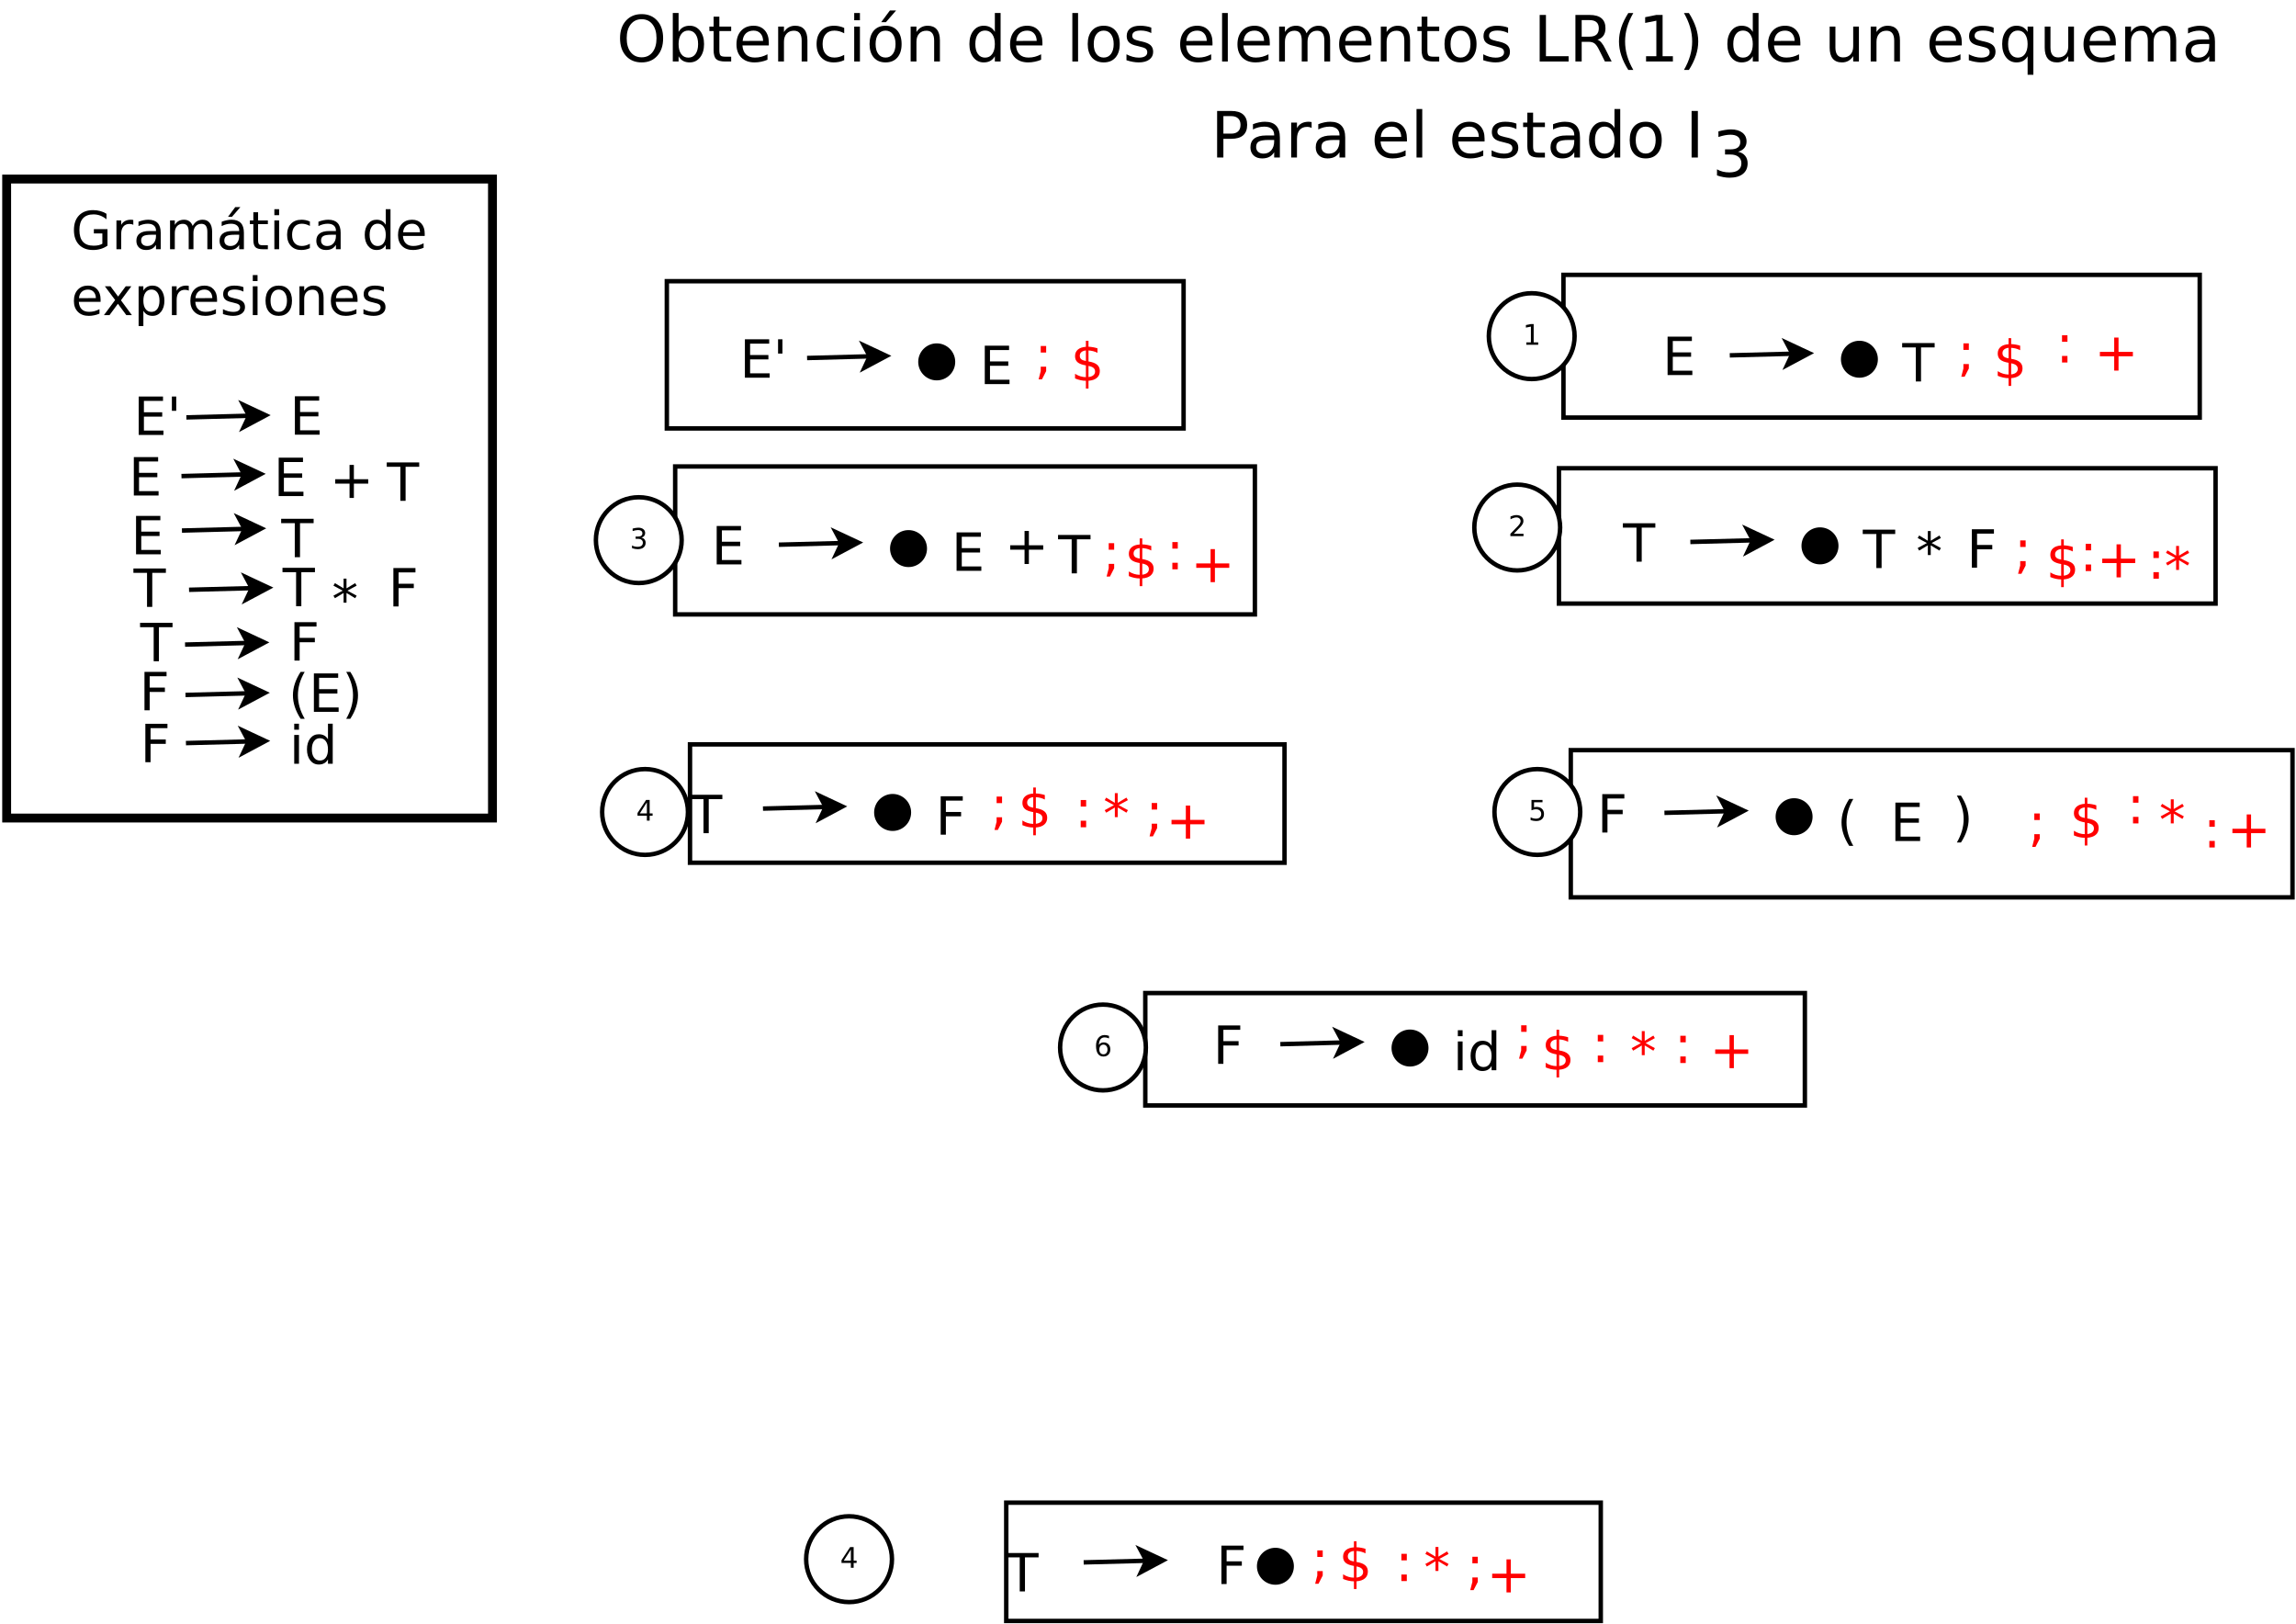 <?xml version="1.0" encoding="UTF-8"?>
<svg xmlns="http://www.w3.org/2000/svg" xmlns:xlink="http://www.w3.org/1999/xlink" width="1035pt" height="732pt" viewBox="0 0 1035 732" version="1.1">
<defs>
<g>
<symbol overflow="visible" id="glyph0-0">
<path style="stroke:none;" d="M 1.188 4.203 L 1.188 -16.75 L 13.062 -16.75 L 13.062 4.203 Z M 2.516 2.875 L 11.734 2.875 L 11.734 -15.406 L 2.516 -15.406 Z M 2.516 2.875 "/>
</symbol>
<symbol overflow="visible" id="glyph0-1">
<path style="stroke:none;" d="M 2.328 -17.312 L 13.281 -17.312 L 13.281 -15.344 L 4.672 -15.344 L 4.672 -10.219 L 12.922 -10.219 L 12.922 -8.25 L 4.672 -8.25 L 4.672 -1.969 L 13.484 -1.969 L 13.484 0 L 2.328 0 Z M 2.328 -17.312 "/>
</symbol>
<symbol overflow="visible" id="glyph0-2">
<path style="stroke:none;" d="M -0.062 -17.312 L 14.578 -17.312 L 14.578 -15.344 L 8.438 -15.344 L 8.438 0 L 6.078 0 L 6.078 -15.344 L -0.062 -15.344 Z M -0.062 -17.312 "/>
</symbol>
<symbol overflow="visible" id="glyph0-3">
<path style="stroke:none;" d="M 10.922 -14.891 L 10.922 -8.438 L 17.391 -8.438 L 17.391 -6.453 L 10.922 -6.453 L 10.922 0 L 8.969 0 L 8.969 -6.453 L 2.516 -6.453 L 2.516 -8.438 L 8.969 -8.438 L 8.969 -14.891 Z M 10.922 -14.891 "/>
</symbol>
<symbol overflow="visible" id="glyph0-4">
<path style="stroke:none;" d="M 2.328 -17.312 L 12.281 -17.312 L 12.281 -15.344 L 4.672 -15.344 L 4.672 -10.234 L 11.531 -10.234 L 11.531 -8.266 L 4.672 -8.266 L 4.672 0 L 2.328 0 Z M 2.328 -17.312 "/>
</symbol>
<symbol overflow="visible" id="glyph0-5">
<path style="stroke:none;" d="M 11.172 -14.469 L 7 -12.219 L 11.172 -9.953 L 10.5 -8.812 L 6.594 -11.172 L 6.594 -6.797 L 5.281 -6.797 L 5.281 -11.172 L 1.375 -8.812 L 0.703 -9.953 L 4.875 -12.219 L 0.703 -14.469 L 1.375 -15.609 L 5.281 -13.25 L 5.281 -17.625 L 6.594 -17.625 L 6.594 -13.25 L 10.5 -15.609 Z M 11.172 -14.469 "/>
</symbol>
<symbol overflow="visible" id="glyph0-6">
<path style="stroke:none;" d="M 7.359 -18.016 C 6.328 -16.242 5.555 -14.488 5.047 -12.75 C 4.547 -11.008 4.297 -9.242 4.297 -7.453 C 4.297 -5.672 4.551 -3.906 5.062 -2.156 C 5.57 -0.406 6.336 1.352 7.359 3.125 L 5.516 3.125 C 4.348 1.312 3.477 -0.469 2.906 -2.219 C 2.332 -3.977 2.047 -5.723 2.047 -7.453 C 2.047 -9.18 2.328 -10.914 2.891 -12.656 C 3.461 -14.406 4.336 -16.191 5.516 -18.016 Z M 7.359 -18.016 "/>
</symbol>
<symbol overflow="visible" id="glyph0-7">
<path style="stroke:none;" d="M 1.906 -18.016 L 3.75 -18.016 C 4.914 -16.191 5.785 -14.406 6.359 -12.656 C 6.93 -10.914 7.219 -9.18 7.219 -7.453 C 7.219 -5.723 6.93 -3.977 6.359 -2.219 C 5.785 -0.469 4.914 1.312 3.75 3.125 L 1.906 3.125 C 2.926 1.352 3.691 -0.406 4.203 -2.156 C 4.711 -3.906 4.969 -5.672 4.969 -7.453 C 4.969 -9.242 4.711 -11.008 4.203 -12.75 C 3.691 -14.488 2.926 -16.242 1.906 -18.016 Z M 1.906 -18.016 "/>
</symbol>
<symbol overflow="visible" id="glyph0-8">
<path style="stroke:none;" d="M 2.234 -12.984 L 4.375 -12.984 L 4.375 0 L 2.234 0 Z M 2.234 -18.047 L 4.375 -18.047 L 4.375 -15.344 L 2.234 -15.344 Z M 2.234 -18.047 "/>
</symbol>
<symbol overflow="visible" id="glyph0-9">
<path style="stroke:none;" d="M 10.781 -11.016 L 10.781 -18.047 L 12.922 -18.047 L 12.922 0 L 10.781 0 L 10.781 -1.953 C 10.332 -1.172 9.766 -0.594 9.078 -0.219 C 8.398 0.156 7.582 0.344 6.625 0.344 C 5.051 0.344 3.77 -0.281 2.781 -1.531 C 1.801 -2.789 1.312 -4.441 1.312 -6.484 C 1.312 -8.523 1.801 -10.172 2.781 -11.422 C 3.77 -12.672 5.051 -13.297 6.625 -13.297 C 7.582 -13.297 8.398 -13.109 9.078 -12.734 C 9.766 -12.359 10.332 -11.785 10.781 -11.016 Z M 3.516 -6.484 C 3.516 -4.91 3.836 -3.676 4.484 -2.781 C 5.129 -1.895 6.016 -1.453 7.141 -1.453 C 8.273 -1.453 9.164 -1.895 9.812 -2.781 C 10.457 -3.676 10.781 -4.91 10.781 -6.484 C 10.781 -8.055 10.457 -9.285 9.812 -10.172 C 9.164 -11.066 8.273 -11.516 7.141 -11.516 C 6.016 -11.516 5.129 -11.066 4.484 -10.172 C 3.836 -9.285 3.516 -8.055 3.516 -6.484 Z M 3.516 -6.484 "/>
</symbol>
<symbol overflow="visible" id="glyph0-10">
<path style="stroke:none;" d="M 4.25 -17.312 L 4.25 -10.875 L 2.281 -10.875 L 2.281 -17.312 Z M 4.25 -17.312 "/>
</symbol>
<symbol overflow="visible" id="glyph0-11">
<path style="stroke:none;" d="M 14.141 -2.469 L 14.141 -7.125 L 10.312 -7.125 L 10.312 -9.047 L 16.453 -9.047 L 16.453 -1.609 C 15.547 -0.973 14.547 -0.488 13.453 -0.156 C 12.367 0.176 11.207 0.344 9.969 0.344 C 7.27 0.344 5.156 -0.445 3.625 -2.031 C 2.094 -3.613 1.328 -5.816 1.328 -8.641 C 1.328 -11.473 2.094 -13.676 3.625 -15.25 C 5.156 -16.832 7.27 -17.625 9.969 -17.625 C 11.102 -17.625 12.176 -17.484 13.188 -17.203 C 14.207 -16.93 15.145 -16.523 16 -15.984 L 16 -13.484 C 15.133 -14.223 14.211 -14.773 13.234 -15.141 C 12.266 -15.516 11.242 -15.703 10.172 -15.703 C 8.055 -15.703 6.461 -15.109 5.391 -13.922 C 4.328 -12.742 3.797 -10.984 3.797 -8.641 C 3.797 -6.305 4.328 -4.547 5.391 -3.359 C 6.461 -2.18 8.055 -1.594 10.172 -1.594 C 10.992 -1.594 11.727 -1.66 12.375 -1.797 C 13.031 -1.941 13.617 -2.164 14.141 -2.469 Z M 14.141 -2.469 "/>
</symbol>
<symbol overflow="visible" id="glyph0-12">
<path style="stroke:none;" d="M 9.766 -11 C 9.523 -11.133 9.266 -11.234 8.984 -11.297 C 8.703 -11.367 8.391 -11.406 8.047 -11.406 C 6.836 -11.406 5.91 -11.008 5.266 -10.219 C 4.617 -9.438 4.297 -8.312 4.297 -6.844 L 4.297 0 L 2.156 0 L 2.156 -12.984 L 4.297 -12.984 L 4.297 -10.969 C 4.742 -11.758 5.328 -12.344 6.047 -12.719 C 6.766 -13.102 7.641 -13.297 8.672 -13.297 C 8.816 -13.297 8.977 -13.285 9.156 -13.266 C 9.332 -13.254 9.531 -13.227 9.75 -13.188 Z M 9.766 -11 "/>
</symbol>
<symbol overflow="visible" id="glyph0-13">
<path style="stroke:none;" d="M 8.141 -6.531 C 6.422 -6.531 5.227 -6.332 4.562 -5.938 C 3.895 -5.539 3.562 -4.867 3.562 -3.922 C 3.562 -3.16 3.812 -2.555 4.312 -2.109 C 4.812 -1.672 5.488 -1.453 6.344 -1.453 C 7.531 -1.453 8.477 -1.867 9.188 -2.703 C 9.906 -3.547 10.266 -4.66 10.266 -6.047 L 10.266 -6.531 Z M 12.391 -7.406 L 12.391 0 L 10.266 0 L 10.266 -1.969 C 9.773 -1.176 9.164 -0.594 8.438 -0.219 C 7.719 0.156 6.832 0.344 5.781 0.344 C 4.445 0.344 3.383 -0.031 2.594 -0.781 C 1.812 -1.531 1.422 -2.531 1.422 -3.781 C 1.422 -5.238 1.91 -6.336 2.891 -7.078 C 3.867 -7.828 5.328 -8.203 7.266 -8.203 L 10.266 -8.203 L 10.266 -8.406 C 10.266 -9.383 9.941 -10.145 9.297 -10.688 C 8.648 -11.227 7.742 -11.5 6.578 -11.5 C 5.836 -11.5 5.113 -11.406 4.406 -11.219 C 3.695 -11.039 3.02 -10.773 2.375 -10.422 L 2.375 -12.391 C 3.156 -12.691 3.91 -12.914 4.641 -13.062 C 5.379 -13.219 6.098 -13.297 6.797 -13.297 C 8.672 -13.297 10.07 -12.805 11 -11.828 C 11.926 -10.859 12.391 -9.383 12.391 -7.406 Z M 12.391 -7.406 "/>
</symbol>
<symbol overflow="visible" id="glyph0-14">
<path style="stroke:none;" d="M 12.344 -10.5 C 12.883 -11.457 13.523 -12.16 14.266 -12.609 C 15.004 -13.066 15.879 -13.297 16.891 -13.297 C 18.242 -13.297 19.285 -12.82 20.016 -11.875 C 20.754 -10.926 21.125 -9.582 21.125 -7.844 L 21.125 0 L 18.969 0 L 18.969 -7.766 C 18.969 -9.016 18.75 -9.941 18.312 -10.547 C 17.875 -11.148 17.203 -11.453 16.297 -11.453 C 15.191 -11.453 14.316 -11.082 13.672 -10.344 C 13.023 -9.613 12.703 -8.613 12.703 -7.344 L 12.703 0 L 10.562 0 L 10.562 -7.766 C 10.562 -9.023 10.344 -9.953 9.906 -10.547 C 9.469 -11.148 8.785 -11.453 7.859 -11.453 C 6.773 -11.453 5.91 -11.082 5.266 -10.344 C 4.617 -9.602 4.297 -8.602 4.297 -7.344 L 4.297 0 L 2.156 0 L 2.156 -12.984 L 4.297 -12.984 L 4.297 -10.969 C 4.785 -11.77 5.367 -12.359 6.047 -12.734 C 6.734 -13.109 7.547 -13.297 8.484 -13.297 C 9.422 -13.297 10.219 -13.055 10.875 -12.578 C 11.539 -12.098 12.031 -11.406 12.344 -10.5 Z M 12.344 -10.5 "/>
</symbol>
<symbol overflow="visible" id="glyph0-15">
<path style="stroke:none;" d="M 8.141 -6.531 C 6.422 -6.531 5.227 -6.332 4.562 -5.938 C 3.895 -5.539 3.562 -4.867 3.562 -3.922 C 3.562 -3.16 3.812 -2.555 4.312 -2.109 C 4.812 -1.672 5.488 -1.453 6.344 -1.453 C 7.531 -1.453 8.477 -1.867 9.188 -2.703 C 9.906 -3.547 10.266 -4.66 10.266 -6.047 L 10.266 -6.531 Z M 12.391 -7.406 L 12.391 0 L 10.266 0 L 10.266 -1.969 C 9.773 -1.176 9.164 -0.594 8.438 -0.219 C 7.719 0.156 6.832 0.344 5.781 0.344 C 4.445 0.344 3.383 -0.031 2.594 -0.781 C 1.812 -1.531 1.422 -2.531 1.422 -3.781 C 1.422 -5.238 1.91 -6.336 2.891 -7.078 C 3.867 -7.828 5.328 -8.203 7.266 -8.203 L 10.266 -8.203 L 10.266 -8.406 C 10.266 -9.383 9.941 -10.145 9.297 -10.688 C 8.648 -11.227 7.742 -11.5 6.578 -11.5 C 5.836 -11.5 5.113 -11.406 4.406 -11.219 C 3.695 -11.039 3.02 -10.773 2.375 -10.422 L 2.375 -12.391 C 3.156 -12.691 3.91 -12.914 4.641 -13.062 C 5.379 -13.219 6.098 -13.297 6.797 -13.297 C 8.672 -13.297 10.07 -12.805 11 -11.828 C 11.926 -10.859 12.391 -9.383 12.391 -7.406 Z M 8.5 -19 L 10.812 -19 L 7.031 -14.641 L 5.25 -14.641 Z M 8.5 -19 "/>
</symbol>
<symbol overflow="visible" id="glyph0-16">
<path style="stroke:none;" d="M 4.344 -16.672 L 4.344 -12.984 L 8.75 -12.984 L 8.75 -11.328 L 4.344 -11.328 L 4.344 -4.281 C 4.344 -3.219 4.488 -2.535 4.781 -2.234 C 5.07 -1.93 5.66 -1.781 6.547 -1.781 L 8.75 -1.781 L 8.75 0 L 6.547 0 C 4.898 0 3.766 -0.305 3.141 -0.922 C 2.516 -1.535 2.203 -2.656 2.203 -4.281 L 2.203 -11.328 L 0.641 -11.328 L 0.641 -12.984 L 2.203 -12.984 L 2.203 -16.672 Z M 4.344 -16.672 "/>
</symbol>
<symbol overflow="visible" id="glyph0-17">
<path style="stroke:none;" d="M 11.578 -12.484 L 11.578 -10.5 C 10.984 -10.832 10.379 -11.082 9.766 -11.25 C 9.16 -11.414 8.551 -11.5 7.938 -11.5 C 6.551 -11.5 5.473 -11.055 4.703 -10.172 C 3.941 -9.297 3.562 -8.066 3.562 -6.484 C 3.562 -4.898 3.941 -3.664 4.703 -2.781 C 5.473 -1.906 6.551 -1.469 7.938 -1.469 C 8.551 -1.469 9.16 -1.551 9.766 -1.719 C 10.379 -1.883 10.984 -2.133 11.578 -2.469 L 11.578 -0.5 C 10.984 -0.219 10.367 -0.008 9.734 0.125 C 9.098 0.27 8.422 0.344 7.703 0.344 C 5.742 0.344 4.188 -0.27 3.031 -1.5 C 1.883 -2.727 1.312 -4.391 1.312 -6.484 C 1.312 -8.598 1.891 -10.258 3.047 -11.469 C 4.211 -12.688 5.812 -13.297 7.844 -13.297 C 8.5 -13.297 9.141 -13.227 9.766 -13.094 C 10.391 -12.957 10.992 -12.754 11.578 -12.484 Z M 11.578 -12.484 "/>
</symbol>
<symbol overflow="visible" id="glyph0-18">
<path style="stroke:none;" d=""/>
</symbol>
<symbol overflow="visible" id="glyph0-19">
<path style="stroke:none;" d="M 13.344 -7.031 L 13.344 -5.984 L 3.531 -5.984 C 3.625 -4.516 4.066 -3.395 4.859 -2.625 C 5.648 -1.852 6.754 -1.469 8.172 -1.469 C 8.992 -1.469 9.789 -1.566 10.562 -1.766 C 11.332 -1.973 12.094 -2.273 12.844 -2.672 L 12.844 -0.656 C 12.082 -0.332 11.297 -0.086 10.484 0.078 C 9.68 0.254 8.867 0.344 8.047 0.344 C 5.973 0.344 4.332 -0.258 3.125 -1.469 C 1.914 -2.676 1.312 -4.305 1.312 -6.359 C 1.312 -8.492 1.883 -10.18 3.031 -11.422 C 4.176 -12.672 5.723 -13.297 7.672 -13.297 C 9.422 -13.297 10.801 -12.734 11.812 -11.609 C 12.832 -10.484 13.344 -8.957 13.344 -7.031 Z M 11.219 -7.656 C 11.195 -8.82 10.867 -9.754 10.234 -10.453 C 9.598 -11.148 8.754 -11.5 7.703 -11.5 C 6.516 -11.5 5.562 -11.16 4.844 -10.484 C 4.125 -9.805 3.711 -8.859 3.609 -7.641 Z M 11.219 -7.656 "/>
</symbol>
<symbol overflow="visible" id="glyph0-20">
<path style="stroke:none;" d="M 13.031 -12.984 L 8.344 -6.672 L 13.281 0 L 10.766 0 L 6.984 -5.109 L 3.203 0 L 0.688 0 L 5.734 -6.797 L 1.109 -12.984 L 3.625 -12.984 L 7.078 -8.359 L 10.516 -12.984 Z M 13.031 -12.984 "/>
</symbol>
<symbol overflow="visible" id="glyph0-21">
<path style="stroke:none;" d="M 4.297 -1.953 L 4.297 4.938 L 2.156 4.938 L 2.156 -12.984 L 4.297 -12.984 L 4.297 -11.016 C 4.742 -11.785 5.312 -12.359 6 -12.734 C 6.688 -13.109 7.504 -13.297 8.453 -13.297 C 10.023 -13.297 11.305 -12.672 12.297 -11.422 C 13.285 -10.172 13.781 -8.523 13.781 -6.484 C 13.781 -4.441 13.285 -2.789 12.297 -1.531 C 11.305 -0.281 10.023 0.344 8.453 0.344 C 7.504 0.344 6.688 0.156 6 -0.219 C 5.312 -0.594 4.742 -1.172 4.297 -1.953 Z M 11.562 -6.484 C 11.562 -8.055 11.238 -9.285 10.594 -10.172 C 9.945 -11.066 9.062 -11.516 7.938 -11.516 C 6.801 -11.516 5.91 -11.066 5.266 -10.172 C 4.617 -9.285 4.297 -8.055 4.297 -6.484 C 4.297 -4.91 4.617 -3.676 5.266 -2.781 C 5.91 -1.895 6.801 -1.453 7.938 -1.453 C 9.062 -1.453 9.945 -1.895 10.594 -2.781 C 11.238 -3.676 11.562 -4.91 11.562 -6.484 Z M 11.562 -6.484 "/>
</symbol>
<symbol overflow="visible" id="glyph0-22">
<path style="stroke:none;" d="M 10.516 -12.609 L 10.516 -10.594 C 9.91 -10.895 9.285 -11.125 8.641 -11.281 C 7.992 -11.438 7.32 -11.516 6.625 -11.516 C 5.562 -11.516 4.766 -11.352 4.234 -11.031 C 3.703 -10.707 3.438 -10.219 3.438 -9.562 C 3.438 -9.07 3.625 -8.688 4 -8.406 C 4.383 -8.125 5.148 -7.852 6.297 -7.594 L 7.031 -7.438 C 8.539 -7.113 9.613 -6.656 10.25 -6.062 C 10.895 -5.469 11.219 -4.641 11.219 -3.578 C 11.219 -2.379 10.738 -1.426 9.781 -0.719 C 8.82 -0.008 7.508 0.344 5.844 0.344 C 5.145 0.344 4.422 0.273 3.672 0.141 C 2.922 0.004 2.125 -0.195 1.281 -0.469 L 1.281 -2.672 C 2.07 -2.266 2.848 -1.957 3.609 -1.75 C 4.379 -1.551 5.141 -1.453 5.891 -1.453 C 6.898 -1.453 7.672 -1.625 8.203 -1.969 C 8.742 -2.312 9.016 -2.797 9.016 -3.422 C 9.016 -4.004 8.816 -4.445 8.422 -4.75 C 8.035 -5.062 7.188 -5.359 5.875 -5.641 L 5.125 -5.828 C 3.801 -6.098 2.844 -6.52 2.25 -7.094 C 1.664 -7.676 1.375 -8.469 1.375 -9.469 C 1.375 -10.695 1.805 -11.641 2.672 -12.297 C 3.547 -12.961 4.773 -13.297 6.359 -13.297 C 7.148 -13.297 7.895 -13.238 8.594 -13.125 C 9.289 -13.008 9.93 -12.836 10.516 -12.609 Z M 10.516 -12.609 "/>
</symbol>
<symbol overflow="visible" id="glyph0-23">
<path style="stroke:none;" d="M 7.266 -11.5 C 6.129 -11.5 5.227 -11.051 4.562 -10.156 C 3.895 -9.258 3.562 -8.035 3.562 -6.484 C 3.562 -4.93 3.891 -3.707 4.547 -2.812 C 5.211 -1.914 6.117 -1.469 7.266 -1.469 C 8.398 -1.469 9.301 -1.914 9.969 -2.812 C 10.633 -3.707 10.969 -4.93 10.969 -6.484 C 10.969 -8.023 10.633 -9.242 9.969 -10.141 C 9.301 -11.047 8.398 -11.5 7.266 -11.5 Z M 7.266 -13.297 C 9.117 -13.297 10.578 -12.691 11.641 -11.484 C 12.703 -10.285 13.234 -8.617 13.234 -6.484 C 13.234 -4.359 12.703 -2.688 11.641 -1.469 C 10.578 -0.258 9.117 0.344 7.266 0.344 C 5.398 0.344 3.941 -0.258 2.891 -1.469 C 1.836 -2.688 1.312 -4.359 1.312 -6.484 C 1.312 -8.617 1.836 -10.285 2.891 -11.484 C 3.941 -12.691 5.398 -13.297 7.266 -13.297 Z M 7.266 -13.297 "/>
</symbol>
<symbol overflow="visible" id="glyph0-24">
<path style="stroke:none;" d="M 13.031 -7.844 L 13.031 0 L 10.906 0 L 10.906 -7.766 C 10.906 -8.992 10.664 -9.914 10.188 -10.531 C 9.707 -11.145 8.988 -11.453 8.031 -11.453 C 6.875 -11.453 5.961 -11.082 5.297 -10.344 C 4.629 -9.613 4.297 -8.613 4.297 -7.344 L 4.297 0 L 2.156 0 L 2.156 -12.984 L 4.297 -12.984 L 4.297 -10.969 C 4.805 -11.75 5.406 -12.332 6.094 -12.719 C 6.789 -13.102 7.594 -13.297 8.5 -13.297 C 9.988 -13.297 11.113 -12.832 11.875 -11.906 C 12.645 -10.988 13.031 -9.633 13.031 -7.844 Z M 13.031 -7.844 "/>
</symbol>
<symbol overflow="visible" id="glyph0-25">
<path style="stroke:none;" d="M 8.031 3.484 L 6.859 3.484 L 6.859 0 C 6.047 -0.008 5.234 -0.102 4.422 -0.281 C 3.609 -0.457 2.789 -0.719 1.969 -1.062 L 1.969 -3.156 C 2.758 -2.656 3.555 -2.281 4.359 -2.031 C 5.172 -1.781 6.004 -1.648 6.859 -1.641 L 6.859 -6.938 C 5.148 -7.219 3.906 -7.688 3.125 -8.344 C 2.352 -9.008 1.969 -9.926 1.969 -11.094 C 1.969 -12.352 2.391 -13.344 3.234 -14.062 C 4.078 -14.789 5.285 -15.207 6.859 -15.312 L 6.859 -18.047 L 8.031 -18.047 L 8.031 -15.359 C 8.75 -15.328 9.441 -15.25 10.109 -15.125 C 10.785 -15.008 11.441 -14.848 12.078 -14.641 L 12.078 -12.609 C 11.441 -12.93 10.785 -13.18 10.109 -13.359 C 9.43 -13.535 8.738 -13.641 8.031 -13.672 L 8.031 -8.719 C 9.781 -8.445 11.066 -7.961 11.891 -7.266 C 12.723 -6.578 13.141 -5.629 13.141 -4.422 C 13.141 -3.109 12.695 -2.078 11.812 -1.328 C 10.938 -0.578 9.676 -0.141 8.031 -0.016 Z M 6.859 -8.922 L 6.859 -13.688 C 5.961 -13.582 5.281 -13.32 4.812 -12.906 C 4.344 -12.5 4.109 -11.957 4.109 -11.281 C 4.109 -10.613 4.328 -10.094 4.766 -9.719 C 5.203 -9.352 5.898 -9.086 6.859 -8.922 Z M 8.031 -6.703 L 8.031 -1.688 C 9.008 -1.812 9.75 -2.086 10.25 -2.516 C 10.75 -2.941 11 -3.504 11 -4.203 C 11 -4.879 10.758 -5.414 10.281 -5.812 C 9.801 -6.219 9.051 -6.516 8.031 -6.703 Z M 8.031 -6.703 "/>
</symbol>
<symbol overflow="visible" id="glyph0-26">
<path style="stroke:none;" d="M 2.781 -12.281 L 5.234 -12.281 L 5.234 -9.328 L 2.781 -9.328 Z M 2.781 -2.953 L 5.234 -2.953 L 5.234 -0.953 L 3.328 2.766 L 1.828 2.766 L 2.781 -0.953 Z M 2.781 -2.953 "/>
</symbol>
<symbol overflow="visible" id="glyph0-27">
<path style="stroke:none;" d="M 2.781 -2.953 L 5.234 -2.953 L 5.234 0 L 2.781 0 Z M 2.781 -12.281 L 5.234 -12.281 L 5.234 -9.328 L 2.781 -9.328 Z M 2.781 -12.281 "/>
</symbol>
<symbol overflow="visible" id="glyph1-0">
<path style="stroke:none;" d="M 1.438 5.094 L 1.438 -20.297 L 15.828 -20.297 L 15.828 5.094 Z M 3.047 3.484 L 14.219 3.484 L 14.219 -18.672 L 3.047 -18.672 Z M 3.047 3.484 "/>
</symbol>
<symbol overflow="visible" id="glyph1-1">
<path style="stroke:none;" d="M 11.344 -19.062 C 9.281 -19.062 7.641 -18.289 6.422 -16.75 C 5.211 -15.219 4.609 -13.125 4.609 -10.469 C 4.609 -7.82 5.211 -5.727 6.422 -4.188 C 7.641 -2.656 9.281 -1.891 11.344 -1.891 C 13.406 -1.891 15.035 -2.656 16.234 -4.188 C 17.441 -5.727 18.047 -7.82 18.047 -10.469 C 18.047 -13.125 17.441 -15.219 16.234 -16.75 C 15.035 -18.289 13.406 -19.062 11.344 -19.062 Z M 11.344 -21.359 C 14.281 -21.359 16.629 -20.367 18.391 -18.391 C 20.148 -16.422 21.031 -13.781 21.031 -10.469 C 21.031 -7.164 20.148 -4.523 18.391 -2.547 C 16.629 -0.578 14.281 0.406 11.344 0.406 C 8.395 0.406 6.035 -0.578 4.266 -2.547 C 2.492 -4.516 1.609 -7.156 1.609 -10.469 C 1.609 -13.781 2.492 -16.422 4.266 -18.391 C 6.035 -20.367 8.395 -21.359 11.344 -21.359 Z M 11.344 -21.359 "/>
</symbol>
<symbol overflow="visible" id="glyph1-2">
<path style="stroke:none;" d="M 14.016 -7.859 C 14.016 -9.754 13.625 -11.242 12.844 -12.328 C 12.062 -13.41 10.984 -13.953 9.609 -13.953 C 8.242 -13.953 7.172 -13.41 6.391 -12.328 C 5.609 -11.242 5.219 -9.754 5.219 -7.859 C 5.219 -5.953 5.609 -4.457 6.391 -3.375 C 7.172 -2.289 8.242 -1.75 9.609 -1.75 C 10.984 -1.75 12.062 -2.289 12.844 -3.375 C 13.625 -4.457 14.016 -5.953 14.016 -7.859 Z M 5.219 -13.344 C 5.758 -14.281 6.441 -14.977 7.266 -15.438 C 8.098 -15.895 9.094 -16.125 10.25 -16.125 C 12.156 -16.125 13.707 -15.363 14.906 -13.844 C 16.102 -12.32 16.703 -10.328 16.703 -7.859 C 16.703 -5.379 16.102 -3.379 14.906 -1.859 C 13.707 -0.348 12.156 0.406 10.25 0.406 C 9.094 0.406 8.098 0.18 7.266 -0.266 C 6.441 -0.723 5.758 -1.422 5.219 -2.359 L 5.219 0 L 2.609 0 L 2.609 -21.859 L 5.219 -21.859 Z M 5.219 -13.344 "/>
</symbol>
<symbol overflow="visible" id="glyph1-3">
<path style="stroke:none;" d="M 5.266 -20.203 L 5.266 -15.734 L 10.594 -15.734 L 10.594 -13.734 L 5.266 -13.734 L 5.266 -5.188 C 5.266 -3.906 5.441 -3.082 5.797 -2.719 C 6.148 -2.352 6.863 -2.172 7.938 -2.172 L 10.594 -2.172 L 10.594 0 L 7.938 0 C 5.945 0 4.57 -0.367 3.812 -1.109 C 3.051 -1.859 2.672 -3.219 2.672 -5.188 L 2.672 -13.734 L 0.766 -13.734 L 0.766 -15.734 L 2.672 -15.734 L 2.672 -20.203 Z M 5.266 -20.203 "/>
</symbol>
<symbol overflow="visible" id="glyph1-4">
<path style="stroke:none;" d="M 16.172 -8.516 L 16.172 -7.25 L 4.281 -7.25 C 4.395 -5.469 4.93 -4.109 5.891 -3.172 C 6.848 -2.242 8.188 -1.781 9.906 -1.781 C 10.895 -1.781 11.852 -1.898 12.781 -2.141 C 13.719 -2.391 14.648 -2.758 15.578 -3.25 L 15.578 -0.797 C 14.648 -0.398 13.695 -0.102 12.719 0.094 C 11.738 0.301 10.75 0.406 9.75 0.406 C 7.238 0.406 5.25 -0.32 3.781 -1.781 C 2.32 -3.25 1.594 -5.227 1.594 -7.719 C 1.594 -10.289 2.285 -12.332 3.672 -13.844 C 5.066 -15.363 6.941 -16.125 9.297 -16.125 C 11.422 -16.125 13.098 -15.441 14.328 -14.078 C 15.555 -12.711 16.172 -10.859 16.172 -8.516 Z M 13.594 -9.281 C 13.57 -10.688 13.176 -11.812 12.406 -12.656 C 11.633 -13.5 10.609 -13.922 9.328 -13.922 C 7.891 -13.922 6.734 -13.516 5.859 -12.703 C 4.992 -11.891 4.5 -10.742 4.375 -9.266 Z M 13.594 -9.281 "/>
</symbol>
<symbol overflow="visible" id="glyph1-5">
<path style="stroke:none;" d="M 15.797 -9.5 L 15.797 0 L 13.203 0 L 13.203 -9.422 C 13.203 -10.91 12.91 -12.023 12.328 -12.766 C 11.754 -13.504 10.883 -13.875 9.719 -13.875 C 8.32 -13.875 7.223 -13.426 6.422 -12.531 C 5.617 -11.645 5.219 -10.43 5.219 -8.891 L 5.219 0 L 2.609 0 L 2.609 -15.734 L 5.219 -15.734 L 5.219 -13.297 C 5.832 -14.242 6.555 -14.953 7.391 -15.422 C 8.234 -15.891 9.203 -16.125 10.297 -16.125 C 12.109 -16.125 13.477 -15.562 14.406 -14.438 C 15.332 -13.32 15.797 -11.676 15.797 -9.5 Z M 15.797 -9.5 "/>
</symbol>
<symbol overflow="visible" id="glyph1-6">
<path style="stroke:none;" d="M 14.047 -15.141 L 14.047 -12.719 C 13.305 -13.125 12.566 -13.426 11.828 -13.625 C 11.098 -13.82 10.359 -13.922 9.609 -13.922 C 7.93 -13.922 6.629 -13.391 5.703 -12.328 C 4.773 -11.266 4.312 -9.773 4.312 -7.859 C 4.312 -5.93 4.773 -4.438 5.703 -3.375 C 6.629 -2.312 7.93 -1.781 9.609 -1.781 C 10.359 -1.781 11.098 -1.879 11.828 -2.078 C 12.566 -2.285 13.305 -2.594 14.047 -3 L 14.047 -0.609 C 13.316 -0.266 12.566 -0.008 11.797 0.156 C 11.023 0.32 10.203 0.406 9.328 0.406 C 6.961 0.406 5.082 -0.336 3.688 -1.828 C 2.289 -3.316 1.594 -5.328 1.594 -7.859 C 1.594 -10.422 2.297 -12.438 3.703 -13.906 C 5.109 -15.383 7.039 -16.125 9.5 -16.125 C 10.289 -16.125 11.066 -16.039 11.828 -15.875 C 12.586 -15.707 13.328 -15.461 14.047 -15.141 Z M 14.047 -15.141 "/>
</symbol>
<symbol overflow="visible" id="glyph1-7">
<path style="stroke:none;" d="M 2.719 -15.734 L 5.297 -15.734 L 5.297 0 L 2.719 0 Z M 2.719 -21.859 L 5.297 -21.859 L 5.297 -18.594 L 2.719 -18.594 Z M 2.719 -21.859 "/>
</symbol>
<symbol overflow="visible" id="glyph1-8">
<path style="stroke:none;" d="M 8.812 -13.922 C 7.426 -13.922 6.328 -13.379 5.516 -12.297 C 4.711 -11.223 4.312 -9.742 4.312 -7.859 C 4.312 -5.973 4.711 -4.488 5.516 -3.406 C 6.316 -2.32 7.414 -1.781 8.812 -1.781 C 10.188 -1.781 11.273 -2.32 12.078 -3.406 C 12.891 -4.5 13.297 -5.984 13.297 -7.859 C 13.297 -9.723 12.891 -11.195 12.078 -12.281 C 11.273 -13.375 10.188 -13.922 8.812 -13.922 Z M 8.812 -16.125 C 11.062 -16.125 12.828 -15.391 14.109 -13.922 C 15.391 -12.461 16.031 -10.441 16.031 -7.859 C 16.031 -5.273 15.391 -3.25 14.109 -1.781 C 12.828 -0.32 11.062 0.406 8.812 0.406 C 6.551 0.406 4.781 -0.32 3.5 -1.781 C 2.227 -3.25 1.594 -5.273 1.594 -7.859 C 1.594 -10.441 2.227 -12.461 3.5 -13.922 C 4.781 -15.391 6.551 -16.125 8.812 -16.125 Z M 10.766 -23.016 L 13.562 -23.016 L 8.969 -17.734 L 6.828 -17.734 Z M 10.766 -23.016 "/>
</symbol>
<symbol overflow="visible" id="glyph1-9">
<path style="stroke:none;" d=""/>
</symbol>
<symbol overflow="visible" id="glyph1-10">
<path style="stroke:none;" d="M 13.062 -13.344 L 13.062 -21.859 L 15.656 -21.859 L 15.656 0 L 13.062 0 L 13.062 -2.359 C 12.52 -1.422 11.832 -0.723 11 -0.266 C 10.176 0.18 9.188 0.406 8.031 0.406 C 6.125 0.406 4.57 -0.348 3.375 -1.859 C 2.188 -3.379 1.594 -5.379 1.594 -7.859 C 1.594 -10.328 2.188 -12.32 3.375 -13.844 C 4.57 -15.363 6.125 -16.125 8.031 -16.125 C 9.188 -16.125 10.176 -15.895 11 -15.438 C 11.832 -14.977 12.52 -14.281 13.062 -13.344 Z M 4.266 -7.859 C 4.266 -5.953 4.656 -4.457 5.438 -3.375 C 6.219 -2.289 7.289 -1.75 8.656 -1.75 C 10.02 -1.75 11.094 -2.289 11.875 -3.375 C 12.664 -4.457 13.062 -5.953 13.062 -7.859 C 13.062 -9.754 12.664 -11.242 11.875 -12.328 C 11.094 -13.41 10.02 -13.953 8.656 -13.953 C 7.289 -13.953 6.219 -13.41 5.438 -12.328 C 4.656 -11.242 4.266 -9.754 4.266 -7.859 Z M 4.266 -7.859 "/>
</symbol>
<symbol overflow="visible" id="glyph1-11">
<path style="stroke:none;" d="M 2.719 -21.859 L 5.297 -21.859 L 5.297 0 L 2.719 0 Z M 2.719 -21.859 "/>
</symbol>
<symbol overflow="visible" id="glyph1-12">
<path style="stroke:none;" d="M 8.812 -13.922 C 7.426 -13.922 6.328 -13.379 5.516 -12.297 C 4.711 -11.223 4.312 -9.742 4.312 -7.859 C 4.312 -5.973 4.711 -4.488 5.516 -3.406 C 6.316 -2.32 7.414 -1.781 8.812 -1.781 C 10.188 -1.781 11.273 -2.32 12.078 -3.406 C 12.891 -4.5 13.297 -5.984 13.297 -7.859 C 13.297 -9.723 12.891 -11.195 12.078 -12.281 C 11.273 -13.375 10.188 -13.922 8.812 -13.922 Z M 8.812 -16.125 C 11.062 -16.125 12.828 -15.391 14.109 -13.922 C 15.391 -12.461 16.031 -10.441 16.031 -7.859 C 16.031 -5.273 15.391 -3.25 14.109 -1.781 C 12.828 -0.32 11.062 0.406 8.812 0.406 C 6.551 0.406 4.781 -0.32 3.5 -1.781 C 2.227 -3.25 1.594 -5.273 1.594 -7.859 C 1.594 -10.441 2.227 -12.461 3.5 -13.922 C 4.781 -15.391 6.551 -16.125 8.812 -16.125 Z M 8.812 -16.125 "/>
</symbol>
<symbol overflow="visible" id="glyph1-13">
<path style="stroke:none;" d="M 12.75 -15.281 L 12.75 -12.828 C 12.02 -13.203 11.258 -13.484 10.469 -13.672 C 9.688 -13.859 8.875 -13.953 8.031 -13.953 C 6.738 -13.953 5.77 -13.754 5.125 -13.359 C 4.488 -12.973 4.172 -12.383 4.172 -11.594 C 4.172 -10.988 4.398 -10.516 4.859 -10.172 C 5.316 -9.836 6.238 -9.516 7.625 -9.203 L 8.516 -9.016 C 10.348 -8.617 11.648 -8.062 12.422 -7.344 C 13.203 -6.625 13.594 -5.625 13.594 -4.344 C 13.594 -2.883 13.016 -1.727 11.859 -0.875 C 10.703 -0.02 9.109 0.406 7.078 0.406 C 6.234 0.406 5.352 0.32 4.438 0.156 C 3.531 0 2.57 -0.242 1.562 -0.578 L 1.562 -3.25 C 2.52 -2.75 3.461 -2.375 4.391 -2.125 C 5.316 -1.875 6.234 -1.75 7.141 -1.75 C 8.359 -1.75 9.297 -1.957 9.953 -2.375 C 10.609 -2.789 10.938 -3.379 10.938 -4.141 C 10.938 -4.848 10.695 -5.391 10.219 -5.766 C 9.75 -6.141 8.711 -6.5 7.109 -6.844 L 6.219 -7.062 C 4.613 -7.395 3.453 -7.91 2.734 -8.609 C 2.023 -9.305 1.672 -10.266 1.672 -11.484 C 1.672 -12.961 2.191 -14.102 3.234 -14.906 C 4.285 -15.719 5.781 -16.125 7.719 -16.125 C 8.676 -16.125 9.57 -16.051 10.406 -15.906 C 11.25 -15.77 12.031 -15.562 12.75 -15.281 Z M 12.75 -15.281 "/>
</symbol>
<symbol overflow="visible" id="glyph1-14">
<path style="stroke:none;" d="M 14.969 -12.719 C 15.613 -13.875 16.383 -14.727 17.281 -15.281 C 18.188 -15.844 19.25 -16.125 20.469 -16.125 C 22.102 -16.125 23.363 -15.547 24.25 -14.391 C 25.145 -13.242 25.594 -11.613 25.594 -9.5 L 25.594 0 L 22.984 0 L 22.984 -9.422 C 22.984 -10.922 22.719 -12.035 22.188 -12.766 C 21.656 -13.504 20.844 -13.875 19.75 -13.875 C 18.406 -13.875 17.344 -13.426 16.562 -12.531 C 15.789 -11.645 15.406 -10.43 15.406 -8.891 L 15.406 0 L 12.797 0 L 12.797 -9.422 C 12.797 -10.93 12.531 -12.051 12 -12.781 C 11.469 -13.508 10.645 -13.875 9.531 -13.875 C 8.207 -13.875 7.156 -13.426 6.375 -12.531 C 5.602 -11.633 5.219 -10.422 5.219 -8.891 L 5.219 0 L 2.609 0 L 2.609 -15.734 L 5.219 -15.734 L 5.219 -13.297 C 5.801 -14.254 6.504 -14.961 7.328 -15.422 C 8.16 -15.891 9.141 -16.125 10.266 -16.125 C 11.41 -16.125 12.383 -15.832 13.188 -15.25 C 13.988 -14.664 14.582 -13.82 14.969 -12.719 Z M 14.969 -12.719 "/>
</symbol>
<symbol overflow="visible" id="glyph1-15">
<path style="stroke:none;" d="M 2.828 -20.984 L 5.656 -20.984 L 5.656 -2.391 L 15.875 -2.391 L 15.875 0 L 2.828 0 Z M 2.828 -20.984 "/>
</symbol>
<symbol overflow="visible" id="glyph1-16">
<path style="stroke:none;" d="M 12.781 -9.844 C 13.383 -9.633 13.973 -9.191 14.547 -8.516 C 15.129 -7.836 15.707 -6.91 16.281 -5.734 L 19.172 0 L 16.125 0 L 13.438 -5.375 C 12.738 -6.781 12.062 -7.711 11.406 -8.172 C 10.758 -8.641 9.875 -8.875 8.75 -8.875 L 5.656 -8.875 L 5.656 0 L 2.828 0 L 2.828 -20.984 L 9.234 -20.984 C 11.629 -20.984 13.414 -20.477 14.594 -19.469 C 15.781 -18.469 16.375 -16.957 16.375 -14.938 C 16.375 -13.613 16.066 -12.516 15.453 -11.641 C 14.836 -10.773 13.945 -10.176 12.781 -9.844 Z M 5.656 -18.656 L 5.656 -11.203 L 9.234 -11.203 C 10.598 -11.203 11.629 -11.516 12.328 -12.141 C 13.023 -12.773 13.375 -13.707 13.375 -14.938 C 13.375 -16.164 13.023 -17.094 12.328 -17.719 C 11.629 -18.344 10.598 -18.656 9.234 -18.656 Z M 5.656 -18.656 "/>
</symbol>
<symbol overflow="visible" id="glyph1-17">
<path style="stroke:none;" d="M 8.922 -21.844 C 7.672 -19.688 6.738 -17.551 6.125 -15.438 C 5.52 -13.332 5.219 -11.195 5.219 -9.031 C 5.219 -6.875 5.523 -4.734 6.141 -2.609 C 6.754 -0.484 7.68 1.648 8.922 3.797 L 6.672 3.797 C 5.266 1.586 4.211 -0.578 3.516 -2.703 C 2.816 -4.828 2.469 -6.938 2.469 -9.031 C 2.469 -11.125 2.812 -13.227 3.5 -15.344 C 4.195 -17.457 5.254 -19.625 6.672 -21.844 Z M 8.922 -21.844 "/>
</symbol>
<symbol overflow="visible" id="glyph1-18">
<path style="stroke:none;" d="M 3.562 -2.391 L 8.203 -2.391 L 8.203 -18.391 L 3.156 -17.391 L 3.156 -19.969 L 8.172 -20.984 L 11.016 -20.984 L 11.016 -2.391 L 15.656 -2.391 L 15.656 0 L 3.562 0 Z M 3.562 -2.391 "/>
</symbol>
<symbol overflow="visible" id="glyph1-19">
<path style="stroke:none;" d="M 2.312 -21.844 L 4.547 -21.844 C 5.953 -19.625 7.004 -17.457 7.703 -15.344 C 8.398 -13.227 8.75 -11.125 8.75 -9.031 C 8.75 -6.938 8.398 -4.828 7.703 -2.703 C 7.004 -0.578 5.953 1.586 4.547 3.797 L 2.312 3.797 C 3.551 1.648 4.477 -0.484 5.094 -2.609 C 5.707 -4.734 6.016 -6.875 6.016 -9.031 C 6.016 -11.195 5.707 -13.332 5.094 -15.438 C 4.477 -17.551 3.551 -19.688 2.312 -21.844 Z M 2.312 -21.844 "/>
</symbol>
<symbol overflow="visible" id="glyph1-20">
<path style="stroke:none;" d="M 2.438 -6.219 L 2.438 -15.734 L 5.031 -15.734 L 5.031 -6.312 C 5.031 -4.82 5.32 -3.703 5.906 -2.953 C 6.488 -2.211 7.359 -1.844 8.516 -1.844 C 9.91 -1.844 11.016 -2.285 11.828 -3.172 C 12.641 -4.066 13.047 -5.281 13.047 -6.812 L 13.047 -15.734 L 15.625 -15.734 L 15.625 0 L 13.047 0 L 13.047 -2.422 C 12.41 -1.461 11.676 -0.75 10.844 -0.281 C 10.02 0.176 9.062 0.406 7.969 0.406 C 6.156 0.406 4.781 -0.156 3.844 -1.281 C 2.906 -2.406 2.438 -4.051 2.438 -6.219 Z M 8.953 -16.125 Z M 8.953 -16.125 "/>
</symbol>
<symbol overflow="visible" id="glyph1-21">
<path style="stroke:none;" d="M 4.266 -7.859 C 4.266 -5.953 4.656 -4.457 5.438 -3.375 C 6.219 -2.289 7.289 -1.75 8.656 -1.75 C 10.02 -1.75 11.094 -2.289 11.875 -3.375 C 12.664 -4.457 13.062 -5.953 13.062 -7.859 C 13.062 -9.754 12.664 -11.242 11.875 -12.328 C 11.094 -13.41 10.02 -13.953 8.656 -13.953 C 7.289 -13.953 6.219 -13.41 5.438 -12.328 C 4.656 -11.242 4.266 -9.754 4.266 -7.859 Z M 13.062 -2.359 C 12.52 -1.422 11.832 -0.723 11 -0.266 C 10.176 0.18 9.188 0.406 8.031 0.406 C 6.125 0.406 4.57 -0.348 3.375 -1.859 C 2.188 -3.379 1.594 -5.379 1.594 -7.859 C 1.594 -10.328 2.188 -12.32 3.375 -13.844 C 4.57 -15.363 6.125 -16.125 8.031 -16.125 C 9.188 -16.125 10.176 -15.895 11 -15.438 C 11.832 -14.977 12.52 -14.281 13.062 -13.344 L 13.062 -15.734 L 15.656 -15.734 L 15.656 5.984 L 13.062 5.984 Z M 13.062 -2.359 "/>
</symbol>
<symbol overflow="visible" id="glyph1-22">
<path style="stroke:none;" d="M 9.859 -7.906 C 7.773 -7.906 6.328 -7.664 5.516 -7.188 C 4.711 -6.719 4.312 -5.906 4.312 -4.75 C 4.312 -3.832 4.613 -3.102 5.219 -2.562 C 5.82 -2.02 6.645 -1.75 7.688 -1.75 C 9.125 -1.75 10.273 -2.258 11.141 -3.281 C 12.004 -4.301 12.438 -5.648 12.438 -7.328 L 12.438 -7.906 Z M 15.016 -8.984 L 15.016 0 L 12.438 0 L 12.438 -2.391 C 11.844 -1.43 11.102 -0.723 10.219 -0.266 C 9.344 0.18 8.27 0.406 7 0.406 C 5.383 0.406 4.102 -0.047 3.156 -0.953 C 2.207 -1.859 1.734 -3.066 1.734 -4.578 C 1.734 -6.348 2.32 -7.68 3.5 -8.578 C 4.688 -9.484 6.457 -9.938 8.812 -9.938 L 12.438 -9.938 L 12.438 -10.188 C 12.438 -11.375 12.047 -12.289 11.266 -12.938 C 10.484 -13.594 9.383 -13.922 7.969 -13.922 C 7.07 -13.922 6.195 -13.812 5.344 -13.594 C 4.488 -13.383 3.664 -13.066 2.875 -12.641 L 2.875 -15.016 C 3.82 -15.391 4.738 -15.664 5.625 -15.844 C 6.52 -16.031 7.391 -16.125 8.234 -16.125 C 10.516 -16.125 12.211 -15.531 13.328 -14.344 C 14.453 -13.164 15.016 -11.379 15.016 -8.984 Z M 15.016 -8.984 "/>
</symbol>
<symbol overflow="visible" id="glyph1-23">
<path style="stroke:none;" d="M 5.656 -18.656 L 5.656 -10.766 L 9.234 -10.766 C 10.555 -10.766 11.578 -11.102 12.297 -11.781 C 13.016 -12.469 13.375 -13.445 13.375 -14.719 C 13.375 -15.969 13.016 -16.938 12.297 -17.625 C 11.578 -18.312 10.555 -18.656 9.234 -18.656 Z M 2.828 -20.984 L 9.234 -20.984 C 11.586 -20.984 13.363 -20.453 14.562 -19.391 C 15.77 -18.328 16.375 -16.77 16.375 -14.719 C 16.375 -12.645 15.77 -11.078 14.562 -10.016 C 13.363 -8.961 11.586 -8.438 9.234 -8.438 L 5.656 -8.438 L 5.656 0 L 2.828 0 Z M 2.828 -20.984 "/>
</symbol>
<symbol overflow="visible" id="glyph1-24">
<path style="stroke:none;" d="M 11.828 -13.328 C 11.535 -13.492 11.219 -13.613 10.875 -13.688 C 10.539 -13.77 10.164 -13.812 9.75 -13.812 C 8.289 -13.812 7.172 -13.336 6.391 -12.391 C 5.609 -11.441 5.219 -10.078 5.219 -8.297 L 5.219 0 L 2.609 0 L 2.609 -15.734 L 5.219 -15.734 L 5.219 -13.297 C 5.758 -14.254 6.461 -14.961 7.328 -15.422 C 8.203 -15.891 9.266 -16.125 10.516 -16.125 C 10.691 -16.125 10.883 -16.109 11.094 -16.078 C 11.312 -16.055 11.551 -16.023 11.812 -15.984 Z M 11.828 -13.328 "/>
</symbol>
<symbol overflow="visible" id="glyph1-25">
<path style="stroke:none;" d="M 2.828 -20.984 L 5.656 -20.984 L 5.656 0 L 2.828 0 Z M 2.828 -20.984 "/>
</symbol>
<symbol overflow="visible" id="glyph1-26">
<path style="stroke:none;" d="M 11.672 -11.312 C 13.035 -11.02 14.098 -10.414 14.859 -9.5 C 15.617 -8.582 16 -7.445 16 -6.094 C 16 -4.031 15.285 -2.43 13.859 -1.297 C 12.441 -0.16 10.422 0.406 7.797 0.406 C 6.922 0.406 6.016 0.316 5.078 0.141 C 4.148 -0.023 3.188 -0.281 2.188 -0.625 L 2.188 -3.375 C 2.977 -2.914 3.844 -2.566 4.781 -2.328 C 5.719 -2.098 6.695 -1.984 7.719 -1.984 C 9.5 -1.984 10.852 -2.332 11.781 -3.031 C 12.719 -3.738 13.188 -4.758 13.188 -6.094 C 13.188 -7.332 12.75 -8.301 11.875 -9 C 11.008 -9.695 9.805 -10.047 8.266 -10.047 L 5.812 -10.047 L 5.812 -12.375 L 8.375 -12.375 C 9.77 -12.375 10.836 -12.648 11.578 -13.203 C 12.316 -13.766 12.688 -14.57 12.688 -15.625 C 12.688 -16.707 12.305 -17.535 11.547 -18.109 C 10.785 -18.68 9.691 -18.969 8.266 -18.969 C 7.484 -18.969 6.645 -18.883 5.75 -18.719 C 4.863 -18.551 3.891 -18.289 2.828 -17.938 L 2.828 -20.469 C 3.898 -20.758 4.906 -20.977 5.844 -21.125 C 6.789 -21.281 7.68 -21.359 8.516 -21.359 C 10.672 -21.359 12.375 -20.867 13.625 -19.891 C 14.883 -18.91 15.516 -17.586 15.516 -15.922 C 15.516 -14.766 15.18 -13.785 14.516 -12.984 C 13.848 -12.18 12.898 -11.625 11.672 -11.312 Z M 11.672 -11.312 "/>
</symbol>
<symbol overflow="visible" id="glyph2-0">
<path style="stroke:none;" d="M 0.641 2.266 L 0.641 -9.016 L 7.031 -9.016 L 7.031 2.266 Z M 1.359 1.547 L 6.328 1.547 L 6.328 -8.297 L 1.359 -8.297 Z M 1.359 1.547 "/>
</symbol>
<symbol overflow="visible" id="glyph2-1">
<path style="stroke:none;" d="M 1.594 -1.062 L 3.656 -1.062 L 3.656 -8.172 L 1.406 -7.734 L 1.406 -8.875 L 3.641 -9.328 L 4.906 -9.328 L 4.906 -1.062 L 6.953 -1.062 L 6.953 0 L 1.594 0 Z M 1.594 -1.062 "/>
</symbol>
<symbol overflow="visible" id="glyph2-2">
<path style="stroke:none;" d="M 2.453 -1.062 L 6.859 -1.062 L 6.859 0 L 0.938 0 L 0.938 -1.062 C 1.414 -1.562 2.066 -2.227 2.891 -3.062 C 3.723 -3.895 4.242 -4.43 4.453 -4.672 C 4.859 -5.129 5.141 -5.516 5.297 -5.828 C 5.461 -6.141 5.547 -6.445 5.547 -6.75 C 5.547 -7.25 5.367 -7.656 5.016 -7.969 C 4.672 -8.281 4.219 -8.438 3.656 -8.438 C 3.258 -8.438 2.844 -8.363 2.406 -8.219 C 1.969 -8.082 1.5 -7.879 1 -7.609 L 1 -8.875 C 1.508 -9.082 1.984 -9.238 2.422 -9.344 C 2.867 -9.445 3.273 -9.5 3.641 -9.5 C 4.609 -9.5 5.379 -9.254 5.953 -8.766 C 6.523 -8.285 6.812 -7.641 6.812 -6.828 C 6.812 -6.453 6.738 -6.094 6.594 -5.75 C 6.445 -5.406 6.188 -5 5.812 -4.531 C 5.707 -4.406 5.375 -4.055 4.812 -3.484 C 4.258 -2.91 3.473 -2.102 2.453 -1.062 Z M 2.453 -1.062 "/>
</symbol>
<symbol overflow="visible" id="glyph2-3">
<path style="stroke:none;" d="M 5.188 -5.031 C 5.789 -4.906 6.258 -4.633 6.594 -4.219 C 6.938 -3.812 7.109 -3.312 7.109 -2.719 C 7.109 -1.789 6.789 -1.07 6.156 -0.562 C 5.531 -0.062 4.633 0.188 3.469 0.188 C 3.07 0.188 2.664 0.145 2.25 0.062 C 1.844 -0.008 1.414 -0.125 0.969 -0.281 L 0.969 -1.5 C 1.32 -1.289 1.707 -1.133 2.125 -1.031 C 2.539 -0.926 2.977 -0.875 3.438 -0.875 C 4.227 -0.875 4.828 -1.031 5.234 -1.344 C 5.648 -1.656 5.859 -2.113 5.859 -2.719 C 5.859 -3.258 5.664 -3.688 5.281 -4 C 4.895 -4.312 4.359 -4.469 3.672 -4.469 L 2.594 -4.469 L 2.594 -5.5 L 3.719 -5.5 C 4.344 -5.5 4.816 -5.625 5.141 -5.875 C 5.473 -6.125 5.641 -6.484 5.641 -6.953 C 5.641 -7.43 5.469 -7.797 5.125 -8.047 C 4.789 -8.305 4.305 -8.438 3.672 -8.438 C 3.328 -8.438 2.957 -8.395 2.562 -8.312 C 2.164 -8.238 1.727 -8.125 1.25 -7.969 L 1.25 -9.094 C 1.727 -9.227 2.176 -9.328 2.594 -9.391 C 3.02 -9.461 3.414 -9.5 3.781 -9.5 C 4.738 -9.5 5.492 -9.281 6.047 -8.844 C 6.609 -8.406 6.891 -7.816 6.891 -7.078 C 6.891 -6.566 6.742 -6.129 6.453 -5.766 C 6.16 -5.41 5.738 -5.164 5.188 -5.031 Z M 5.188 -5.031 "/>
</symbol>
<symbol overflow="visible" id="glyph2-4">
<path style="stroke:none;" d="M 4.844 -8.234 L 1.656 -3.25 L 4.844 -3.25 Z M 4.5 -9.328 L 6.094 -9.328 L 6.094 -3.25 L 7.422 -3.25 L 7.422 -2.203 L 6.094 -2.203 L 6.094 0 L 4.844 0 L 4.844 -2.203 L 0.625 -2.203 L 0.625 -3.422 Z M 4.5 -9.328 "/>
</symbol>
<symbol overflow="visible" id="glyph2-5">
<path style="stroke:none;" d="M 1.375 -9.328 L 6.344 -9.328 L 6.344 -8.266 L 2.531 -8.266 L 2.531 -5.984 C 2.719 -6.047 2.898 -6.094 3.078 -6.125 C 3.266 -6.156 3.453 -6.172 3.641 -6.172 C 4.68 -6.172 5.504 -5.883 6.109 -5.312 C 6.711 -4.738 7.016 -3.969 7.016 -3 C 7.016 -1.988 6.703 -1.203 6.078 -0.641 C 5.461 -0.086 4.582 0.188 3.438 0.188 C 3.051 0.188 2.656 0.148 2.25 0.078 C 1.844 0.016 1.422 -0.082 0.984 -0.219 L 0.984 -1.484 C 1.359 -1.285 1.742 -1.133 2.141 -1.031 C 2.547 -0.926 2.973 -0.875 3.422 -0.875 C 4.141 -0.875 4.707 -1.062 5.125 -1.438 C 5.551 -1.82 5.766 -2.344 5.766 -3 C 5.766 -3.645 5.551 -4.156 5.125 -4.531 C 4.707 -4.914 4.141 -5.109 3.422 -5.109 C 3.078 -5.109 2.738 -5.066 2.406 -4.984 C 2.07 -4.91 1.727 -4.797 1.375 -4.641 Z M 1.375 -9.328 "/>
</symbol>
<symbol overflow="visible" id="glyph2-6">
<path style="stroke:none;" d="M 4.219 -5.172 C 3.656 -5.172 3.207 -4.973 2.875 -4.578 C 2.539 -4.191 2.375 -3.664 2.375 -3 C 2.375 -2.32 2.539 -1.785 2.875 -1.391 C 3.207 -1.004 3.656 -0.812 4.219 -0.812 C 4.789 -0.812 5.238 -1.004 5.562 -1.391 C 5.895 -1.785 6.062 -2.32 6.062 -3 C 6.062 -3.664 5.895 -4.191 5.562 -4.578 C 5.238 -4.973 4.789 -5.172 4.219 -5.172 Z M 6.734 -9.125 L 6.734 -7.969 C 6.41 -8.125 6.086 -8.238 5.766 -8.312 C 5.441 -8.395 5.125 -8.438 4.812 -8.438 C 3.977 -8.438 3.344 -8.156 2.906 -7.594 C 2.469 -7.031 2.219 -6.18 2.156 -5.047 C 2.395 -5.41 2.695 -5.688 3.062 -5.875 C 3.438 -6.07 3.848 -6.172 4.297 -6.172 C 5.234 -6.172 5.973 -5.883 6.516 -5.312 C 7.055 -4.75 7.328 -3.977 7.328 -3 C 7.328 -2.039 7.047 -1.27 6.484 -0.688 C 5.922 -0.102 5.164 0.188 4.219 0.188 C 3.145 0.188 2.32 -0.223 1.75 -1.047 C 1.176 -1.879 0.891 -3.082 0.891 -4.656 C 0.891 -6.125 1.238 -7.297 1.938 -8.172 C 2.645 -9.055 3.586 -9.5 4.766 -9.5 C 5.078 -9.5 5.395 -9.469 5.719 -9.406 C 6.039 -9.344 6.379 -9.25 6.734 -9.125 Z M 6.734 -9.125 "/>
</symbol>
</g>
</defs>
<g id="surface355162">
<rect x="0" y="0" width="1035" height="732" style="fill:rgb(100%,100%,100%);fill-opacity:1;stroke:none;"/>
<path style="fill-rule:evenodd;fill:rgb(100%,100%,100%);fill-opacity:1;stroke-width:0.2;stroke-linecap:butt;stroke-linejoin:miter;stroke:rgb(0%,0%,0%);stroke-opacity:1;stroke-miterlimit:10;" d="M 8.395 7.85 L 19.345 7.85 L 19.345 22.25 L 8.395 22.25 Z M 8.395 7.85 " transform="matrix(20,0,0,20,-164.9,-76.3)"/>
<g style="fill:rgb(0%,0%,0%);fill-opacity:1;">
  <use xlink:href="#glyph0-1" x="58" y="223.332"/>
</g>
<g style="fill:rgb(0%,0%,0%);fill-opacity:1;">
  <use xlink:href="#glyph0-1" x="123.301" y="223.586"/>
</g>
<g style="fill:rgb(0%,0%,0%);fill-opacity:1;">
  <use xlink:href="#glyph0-2" x="174.398" y="225.731"/>
</g>
<g style="fill:rgb(0%,0%,0%);fill-opacity:1;">
  <use xlink:href="#glyph0-3" x="148.602" y="224.43"/>
</g>
<g style="fill:rgb(0%,0%,0%);fill-opacity:1;">
  <use xlink:href="#glyph0-2" x="126.801" y="251.133"/>
</g>
<g style="fill:rgb(0%,0%,0%);fill-opacity:1;">
  <use xlink:href="#glyph0-2" x="60.199" y="273.531"/>
</g>
<g style="fill:rgb(0%,0%,0%);fill-opacity:1;">
  <use xlink:href="#glyph0-2" x="127.398" y="273.231"/>
</g>
<g style="fill:rgb(0%,0%,0%);fill-opacity:1;">
  <use xlink:href="#glyph0-4" x="175" y="273.332"/>
</g>
<g style="fill:rgb(0%,0%,0%);fill-opacity:1;">
  <use xlink:href="#glyph0-2" x="63.199" y="298.031"/>
</g>
<g style="fill:rgb(0%,0%,0%);fill-opacity:1;">
  <use xlink:href="#glyph0-4" x="130.398" y="297.731"/>
</g>
<g style="fill:rgb(0%,0%,0%);fill-opacity:1;">
  <use xlink:href="#glyph0-5" x="149.602" y="278.43"/>
</g>
<g style="fill:rgb(0%,0%,0%);fill-opacity:1;">
  <use xlink:href="#glyph0-4" x="62.801" y="320.133"/>
</g>
<g style="fill:rgb(0%,0%,0%);fill-opacity:1;">
  <use xlink:href="#glyph0-6" x="130" y="320.832"/>
  <use xlink:href="#glyph0-1" x="139.167" y="320.832"/>
  <use xlink:href="#glyph0-7" x="154.167" y="320.832"/>
</g>
<g style="fill:rgb(0%,0%,0%);fill-opacity:1;">
  <use xlink:href="#glyph0-4" x="63.199" y="343.531"/>
</g>
<g style="fill:rgb(0%,0%,0%);fill-opacity:1;">
  <use xlink:href="#glyph0-8" x="130.398" y="344.231"/>
  <use xlink:href="#glyph0-9" x="137.065" y="344.231"/>
</g>
<path style="fill:none;stroke-width:0.1;stroke-linecap:butt;stroke-linejoin:miter;stroke:rgb(0%,0%,0%);stroke-opacity:1;stroke-miterlimit:10;" d="M 12.335 14.544 L 13.748 14.506 " transform="matrix(20,0,0,20,-164.9,-76.3)"/>
<path style="fill-rule:evenodd;fill:rgb(0%,0%,0%);fill-opacity:1;stroke-width:0.1;stroke-linecap:butt;stroke-linejoin:miter;stroke:rgb(0%,0%,0%);stroke-opacity:1;stroke-miterlimit:10;" d="M 14.123 14.496 L 13.63 14.76 L 13.748 14.506 L 13.617 14.26 Z M 14.123 14.496 " transform="matrix(20,0,0,20,-164.9,-76.3)"/>
<path style="fill:none;stroke-width:0.1;stroke-linecap:butt;stroke-linejoin:miter;stroke:rgb(0%,0%,0%);stroke-opacity:1;stroke-miterlimit:10;" d="M 12.506 17.106 L 13.92 17.069 " transform="matrix(20,0,0,20,-164.9,-76.3)"/>
<path style="fill-rule:evenodd;fill:rgb(0%,0%,0%);fill-opacity:1;stroke-width:0.1;stroke-linecap:butt;stroke-linejoin:miter;stroke:rgb(0%,0%,0%);stroke-opacity:1;stroke-miterlimit:10;" d="M 14.295 17.059 L 13.801 17.322 L 13.92 17.069 L 13.788 16.822 Z M 14.295 17.059 " transform="matrix(20,0,0,20,-164.9,-76.3)"/>
<path style="fill:none;stroke-width:0.1;stroke-linecap:butt;stroke-linejoin:miter;stroke:rgb(0%,0%,0%);stroke-opacity:1;stroke-miterlimit:10;" d="M 12.416 18.341 L 13.83 18.304 " transform="matrix(20,0,0,20,-164.9,-76.3)"/>
<path style="fill-rule:evenodd;fill:rgb(0%,0%,0%);fill-opacity:1;stroke-width:0.1;stroke-linecap:butt;stroke-linejoin:miter;stroke:rgb(0%,0%,0%);stroke-opacity:1;stroke-miterlimit:10;" d="M 14.205 18.294 L 13.711 18.557 L 13.83 18.304 L 13.698 18.057 Z M 14.205 18.294 " transform="matrix(20,0,0,20,-164.9,-76.3)"/>
<path style="fill:none;stroke-width:0.1;stroke-linecap:butt;stroke-linejoin:miter;stroke:rgb(0%,0%,0%);stroke-opacity:1;stroke-miterlimit:10;" d="M 12.426 19.476 L 13.84 19.439 " transform="matrix(20,0,0,20,-164.9,-76.3)"/>
<path style="fill-rule:evenodd;fill:rgb(0%,0%,0%);fill-opacity:1;stroke-width:0.1;stroke-linecap:butt;stroke-linejoin:miter;stroke:rgb(0%,0%,0%);stroke-opacity:1;stroke-miterlimit:10;" d="M 14.215 19.429 L 13.721 19.692 L 13.84 19.439 L 13.708 19.192 Z M 14.215 19.429 " transform="matrix(20,0,0,20,-164.9,-76.3)"/>
<path style="fill:none;stroke-width:0.1;stroke-linecap:butt;stroke-linejoin:miter;stroke:rgb(0%,0%,0%);stroke-opacity:1;stroke-miterlimit:10;" d="M 12.436 20.561 L 13.85 20.524 " transform="matrix(20,0,0,20,-164.9,-76.3)"/>
<path style="fill-rule:evenodd;fill:rgb(0%,0%,0%);fill-opacity:1;stroke-width:0.1;stroke-linecap:butt;stroke-linejoin:miter;stroke:rgb(0%,0%,0%);stroke-opacity:1;stroke-miterlimit:10;" d="M 14.224 20.514 L 13.731 20.777 L 13.85 20.524 L 13.718 20.277 Z M 14.224 20.514 " transform="matrix(20,0,0,20,-164.9,-76.3)"/>
<g style="fill:rgb(0%,0%,0%);fill-opacity:1;">
  <use xlink:href="#glyph0-1" x="60.199" y="196.031"/>
  <use xlink:href="#glyph0-10" x="75.199" y="196.031"/>
</g>
<path style="fill:none;stroke-width:0.1;stroke-linecap:butt;stroke-linejoin:miter;stroke:rgb(0%,0%,0%);stroke-opacity:1;stroke-miterlimit:10;" d="M 12.446 13.221 L 13.86 13.184 " transform="matrix(20,0,0,20,-164.9,-76.3)"/>
<path style="fill-rule:evenodd;fill:rgb(0%,0%,0%);fill-opacity:1;stroke-width:0.1;stroke-linecap:butt;stroke-linejoin:miter;stroke:rgb(0%,0%,0%);stroke-opacity:1;stroke-miterlimit:10;" d="M 14.234 13.174 L 13.741 13.437 L 13.86 13.184 L 13.728 12.937 Z M 14.234 13.174 " transform="matrix(20,0,0,20,-164.9,-76.3)"/>
<g style="fill:rgb(0%,0%,0%);fill-opacity:1;">
  <use xlink:href="#glyph0-1" x="130.602" y="195.914"/>
</g>
<g style="fill:rgb(0%,0%,0%);fill-opacity:1;">
  <use xlink:href="#glyph0-11" x="32" y="112.332"/>
  <use xlink:href="#glyph0-12" x="50.333" y="112.332"/>
  <use xlink:href="#glyph0-13" x="60.056" y="112.332"/>
  <use xlink:href="#glyph0-14" x="74.5" y="112.332"/>
  <use xlink:href="#glyph0-15" x="97.556" y="112.332"/>
  <use xlink:href="#glyph0-16" x="112" y="112.332"/>
  <use xlink:href="#glyph0-8" x="121.444" y="112.332"/>
  <use xlink:href="#glyph0-17" x="128.111" y="112.332"/>
  <use xlink:href="#glyph0-13" x="141.167" y="112.332"/>
  <use xlink:href="#glyph0-18" x="155.611" y="112.332"/>
  <use xlink:href="#glyph0-9" x="163.111" y="112.332"/>
  <use xlink:href="#glyph0-19" x="178.111" y="112.332"/>
</g>
<g style="fill:rgb(0%,0%,0%);fill-opacity:1;">
  <use xlink:href="#glyph0-19" x="32" y="142.02"/>
  <use xlink:href="#glyph0-20" x="46.167" y="142.02"/>
  <use xlink:href="#glyph0-21" x="60.333" y="142.02"/>
  <use xlink:href="#glyph0-12" x="75.333" y="142.02"/>
  <use xlink:href="#glyph0-19" x="84.5" y="142.02"/>
  <use xlink:href="#glyph0-22" x="99.222" y="142.02"/>
  <use xlink:href="#glyph0-8" x="111.722" y="142.02"/>
  <use xlink:href="#glyph0-23" x="118.389" y="142.02"/>
  <use xlink:href="#glyph0-24" x="132.833" y="142.02"/>
  <use xlink:href="#glyph0-19" x="147.833" y="142.02"/>
  <use xlink:href="#glyph0-22" x="162.556" y="142.02"/>
</g>
<g style="fill:rgb(0%,0%,0%);fill-opacity:1;">
  <use xlink:href="#glyph0-1" x="59" y="249.832"/>
</g>
<path style="fill:none;stroke-width:0.1;stroke-linecap:butt;stroke-linejoin:miter;stroke:rgb(0%,0%,0%);stroke-opacity:1;stroke-miterlimit:10;" d="M 12.346 15.771 L 13.76 15.734 " transform="matrix(20,0,0,20,-164.9,-76.3)"/>
<path style="fill-rule:evenodd;fill:rgb(0%,0%,0%);fill-opacity:1;stroke-width:0.1;stroke-linecap:butt;stroke-linejoin:miter;stroke:rgb(0%,0%,0%);stroke-opacity:1;stroke-miterlimit:10;" d="M 14.134 15.724 L 13.641 15.987 L 13.76 15.734 L 13.628 15.487 Z M 14.134 15.724 " transform="matrix(20,0,0,20,-164.9,-76.3)"/>
<g style="fill:rgb(0%,0%,0%);fill-opacity:1;">
  <use xlink:href="#glyph1-1" x="277.898" y="27.722"/>
  <use xlink:href="#glyph1-2" x="300.676" y="27.722"/>
  <use xlink:href="#glyph1-3" x="319.01" y="27.722"/>
  <use xlink:href="#glyph1-4" x="330.398" y="27.722"/>
  <use xlink:href="#glyph1-5" x="348.176" y="27.722"/>
  <use xlink:href="#glyph1-6" x="366.51" y="27.722"/>
  <use xlink:href="#glyph1-7" x="382.343" y="27.722"/>
  <use xlink:href="#glyph1-8" x="390.398" y="27.722"/>
  <use xlink:href="#glyph1-5" x="407.898" y="27.722"/>
  <use xlink:href="#glyph1-9" x="426.232" y="27.722"/>
  <use xlink:href="#glyph1-10" x="435.398" y="27.722"/>
  <use xlink:href="#glyph1-4" x="453.732" y="27.722"/>
  <use xlink:href="#glyph1-9" x="471.51" y="27.722"/>
  <use xlink:href="#glyph1-11" x="480.676" y="27.722"/>
  <use xlink:href="#glyph1-12" x="488.732" y="27.722"/>
  <use xlink:href="#glyph1-13" x="506.232" y="27.722"/>
  <use xlink:href="#glyph1-9" x="521.232" y="27.722"/>
  <use xlink:href="#glyph1-4" x="530.398" y="27.722"/>
  <use xlink:href="#glyph1-11" x="548.176" y="27.722"/>
  <use xlink:href="#glyph1-4" x="556.232" y="27.722"/>
  <use xlink:href="#glyph1-14" x="574.01" y="27.722"/>
  <use xlink:href="#glyph1-4" x="602.065" y="27.722"/>
  <use xlink:href="#glyph1-5" x="619.843" y="27.722"/>
  <use xlink:href="#glyph1-3" x="638.176" y="27.722"/>
  <use xlink:href="#glyph1-12" x="649.565" y="27.722"/>
  <use xlink:href="#glyph1-13" x="667.065" y="27.722"/>
  <use xlink:href="#glyph1-9" x="682.065" y="27.722"/>
  <use xlink:href="#glyph1-15" x="691.232" y="27.722"/>
  <use xlink:href="#glyph1-16" x="707.343" y="27.722"/>
  <use xlink:href="#glyph1-17" x="727.343" y="27.722"/>
  <use xlink:href="#glyph1-18" x="738.454" y="27.722"/>
  <use xlink:href="#glyph1-19" x="756.787" y="27.722"/>
  <use xlink:href="#glyph1-9" x="767.898" y="27.722"/>
  <use xlink:href="#glyph1-10" x="777.065" y="27.722"/>
  <use xlink:href="#glyph1-4" x="795.398" y="27.722"/>
  <use xlink:href="#glyph1-9" x="813.176" y="27.722"/>
  <use xlink:href="#glyph1-20" x="822.343" y="27.722"/>
  <use xlink:href="#glyph1-5" x="840.676" y="27.722"/>
  <use xlink:href="#glyph1-9" x="859.01" y="27.722"/>
  <use xlink:href="#glyph1-4" x="868.176" y="27.722"/>
  <use xlink:href="#glyph1-13" x="885.954" y="27.722"/>
  <use xlink:href="#glyph1-21" x="900.954" y="27.722"/>
  <use xlink:href="#glyph1-20" x="919.287" y="27.722"/>
  <use xlink:href="#glyph1-4" x="937.621" y="27.722"/>
  <use xlink:href="#glyph1-14" x="955.398" y="27.722"/>
  <use xlink:href="#glyph1-22" x="983.454" y="27.722"/>
</g>
<g style="fill:rgb(0%,0%,0%);fill-opacity:1;">
  <use xlink:href="#glyph1-23" x="545.828" y="70.995"/>
  <use xlink:href="#glyph1-22" x="561.939" y="70.995"/>
  <use xlink:href="#glyph1-24" x="579.439" y="70.995"/>
  <use xlink:href="#glyph1-22" x="591.384" y="70.995"/>
  <use xlink:href="#glyph1-9" x="608.884" y="70.995"/>
  <use xlink:href="#glyph1-4" x="618.05" y="70.995"/>
  <use xlink:href="#glyph1-11" x="635.828" y="70.995"/>
  <use xlink:href="#glyph1-9" x="643.884" y="70.995"/>
  <use xlink:href="#glyph1-4" x="653.05" y="70.995"/>
  <use xlink:href="#glyph1-13" x="670.828" y="70.995"/>
  <use xlink:href="#glyph1-3" x="685.828" y="70.995"/>
  <use xlink:href="#glyph1-22" x="697.217" y="70.995"/>
  <use xlink:href="#glyph1-10" x="714.717" y="70.995"/>
  <use xlink:href="#glyph1-12" x="733.05" y="70.995"/>
  <use xlink:href="#glyph1-9" x="750.55" y="70.995"/>
  <use xlink:href="#glyph1-25" x="759.717" y="70.995"/>
</g>
<g style="fill:rgb(0%,0%,0%);fill-opacity:1;">
  <use xlink:href="#glyph1-26" x="771.805" y="79.687"/>
</g>
<path style="fill-rule:evenodd;fill:rgb(100%,100%,100%);fill-opacity:1;stroke-width:0.1;stroke-linecap:butt;stroke-linejoin:miter;stroke:rgb(0%,0%,0%);stroke-opacity:1;stroke-miterlimit:10;" d="M 34.059 26.194 L 48.925 26.194 L 48.925 28.727 L 34.059 28.727 Z M 34.059 26.194 " transform="matrix(20,0,0,20,-164.9,-76.3)"/>
<path style="fill-rule:evenodd;fill:rgb(100%,100%,100%);fill-opacity:1;stroke-width:0.1;stroke-linecap:butt;stroke-linejoin:miter;stroke:rgb(0%,0%,0%);stroke-opacity:1;stroke-miterlimit:10;" d="M 43.649 20.72 L 59.916 20.72 L 59.916 24.037 L 43.649 24.037 Z M 43.649 20.72 " transform="matrix(20,0,0,20,-164.9,-76.3)"/>
<path style="fill-rule:evenodd;fill:rgb(100%,100%,100%);fill-opacity:1;stroke-width:0.1;stroke-linecap:butt;stroke-linejoin:miter;stroke:rgb(0%,0%,0%);stroke-opacity:1;stroke-miterlimit:10;" d="M 23.797 20.59 L 37.197 20.59 L 37.197 23.257 L 23.797 23.257 Z M 23.797 20.59 " transform="matrix(20,0,0,20,-164.9,-76.3)"/>
<path style="fill-rule:evenodd;fill:rgb(100%,100%,100%);fill-opacity:1;stroke-width:0.1;stroke-linecap:butt;stroke-linejoin:miter;stroke:rgb(0%,0%,0%);stroke-opacity:1;stroke-miterlimit:10;" d="M 23.463 14.327 L 36.529 14.327 L 36.529 17.661 L 23.463 17.661 Z M 23.463 14.327 " transform="matrix(20,0,0,20,-164.9,-76.3)"/>
<path style="fill-rule:evenodd;fill:rgb(100%,100%,100%);fill-opacity:1;stroke-width:0.1;stroke-linecap:butt;stroke-linejoin:miter;stroke:rgb(0%,0%,0%);stroke-opacity:1;stroke-miterlimit:10;" d="M 43.382 14.367 L 58.182 14.367 L 58.182 17.417 L 43.382 17.417 Z M 43.382 14.367 " transform="matrix(20,0,0,20,-164.9,-76.3)"/>
<path style="fill-rule:evenodd;fill:rgb(100%,100%,100%);fill-opacity:1;stroke-width:0.1;stroke-linecap:butt;stroke-linejoin:miter;stroke:rgb(0%,0%,0%);stroke-opacity:1;stroke-miterlimit:10;" d="M 23.275 10.152 L 34.922 10.152 L 34.922 13.47 L 23.275 13.47 Z M 23.275 10.152 " transform="matrix(20,0,0,20,-164.9,-76.3)"/>
<path style="fill-rule:evenodd;fill:rgb(100%,100%,100%);fill-opacity:1;stroke-width:0.1;stroke-linecap:butt;stroke-linejoin:miter;stroke:rgb(0%,0%,0%);stroke-opacity:1;stroke-miterlimit:10;" d="M 43.484 10.009 L 57.825 10.009 L 57.825 13.225 L 43.484 13.225 Z M 43.484 10.009 " transform="matrix(20,0,0,20,-164.9,-76.3)"/>
<path style="fill:none;stroke-width:0.1;stroke-linecap:butt;stroke-linejoin:miter;stroke:rgb(0%,0%,0%);stroke-opacity:1;stroke-miterlimit:10;" d="M 47.233 11.823 L 48.646 11.786 " transform="matrix(20,0,0,20,-164.9,-76.3)"/>
<path style="fill-rule:evenodd;fill:rgb(0%,0%,0%);fill-opacity:1;stroke-width:0.1;stroke-linecap:butt;stroke-linejoin:miter;stroke:rgb(0%,0%,0%);stroke-opacity:1;stroke-miterlimit:10;" d="M 49.021 11.776 L 48.528 12.039 L 48.646 11.786 L 48.515 11.539 Z M 49.021 11.776 " transform="matrix(20,0,0,20,-164.9,-76.3)"/>
<g style="fill:rgb(0%,0%,0%);fill-opacity:1;">
  <use xlink:href="#glyph0-1" x="749.395" y="169.043"/>
</g>
<g style="fill:rgb(0%,0%,0%);fill-opacity:1;">
  <use xlink:href="#glyph0-2" x="857.527" y="171.93"/>
</g>
<path style="fill-rule:evenodd;fill:rgb(0%,0%,0%);fill-opacity:1;stroke-width:0.1;stroke-linecap:butt;stroke-linejoin:miter;stroke:rgb(0%,0%,0%);stroke-opacity:1;stroke-miterlimit:10;" d="M 50.521 11.911 C 50.521 12.113 50.357 12.277 50.155 12.277 C 49.952 12.277 49.788 12.113 49.788 11.911 C 49.788 11.708 49.952 11.544 50.155 11.544 C 50.357 11.544 50.521 11.708 50.521 11.911 " transform="matrix(20,0,0,20,-164.9,-76.3)"/>
<g style="fill:rgb(100%,0%,0%);fill-opacity:1;">
  <use xlink:href="#glyph0-25" x="898.578" y="170.445"/>
</g>
<g style="fill:rgb(100%,0%,0%);fill-opacity:1;">
  <use xlink:href="#glyph0-26" x="882.289" y="167.035"/>
</g>
<g style="fill:rgb(100%,0%,0%);fill-opacity:1;">
  <use xlink:href="#glyph0-3" x="944.078" y="167.035"/>
</g>
<g style="fill:rgb(100%,0%,0%);fill-opacity:1;">
  <use xlink:href="#glyph0-27" x="926.742" y="163.379"/>
</g>
<path style="fill:none;stroke-width:0.1;stroke-linecap:butt;stroke-linejoin:miter;stroke:rgb(0%,0%,0%);stroke-opacity:1;stroke-miterlimit:10;" d="M 26.436 11.883 L 27.849 11.845 " transform="matrix(20,0,0,20,-164.9,-76.3)"/>
<path style="fill-rule:evenodd;fill:rgb(0%,0%,0%);fill-opacity:1;stroke-width:0.1;stroke-linecap:butt;stroke-linejoin:miter;stroke:rgb(0%,0%,0%);stroke-opacity:1;stroke-miterlimit:10;" d="M 28.224 11.836 L 27.731 12.099 L 27.849 11.845 L 27.718 11.599 Z M 28.224 11.836 " transform="matrix(20,0,0,20,-164.9,-76.3)"/>
<g style="fill:rgb(0%,0%,0%);fill-opacity:1;">
  <use xlink:href="#glyph0-1" x="333.461" y="170.231"/>
  <use xlink:href="#glyph0-10" x="348.461" y="170.231"/>
</g>
<g style="fill:rgb(0%,0%,0%);fill-opacity:1;">
  <use xlink:href="#glyph0-1" x="441.594" y="173.117"/>
</g>
<path style="fill-rule:evenodd;fill:rgb(0%,0%,0%);fill-opacity:1;stroke-width:0.1;stroke-linecap:butt;stroke-linejoin:miter;stroke:rgb(0%,0%,0%);stroke-opacity:1;stroke-miterlimit:10;" d="M 29.725 11.97 C 29.725 12.173 29.561 12.337 29.358 12.337 C 29.156 12.337 28.991 12.173 28.991 11.97 C 28.991 11.768 29.156 11.603 29.358 11.603 C 29.561 11.603 29.725 11.768 29.725 11.97 " transform="matrix(20,0,0,20,-164.9,-76.3)"/>
<g style="fill:rgb(100%,0%,0%);fill-opacity:1;">
  <use xlink:href="#glyph0-25" x="482.645" y="171.629"/>
</g>
<g style="fill:rgb(100%,0%,0%);fill-opacity:1;">
  <use xlink:href="#glyph0-26" x="466.359" y="168.223"/>
</g>
<path style="fill:none;stroke-width:0.1;stroke-linecap:butt;stroke-linejoin:miter;stroke:rgb(0%,0%,0%);stroke-opacity:1;stroke-miterlimit:10;" d="M 46.344 16.028 L 47.758 15.991 " transform="matrix(20,0,0,20,-164.9,-76.3)"/>
<path style="fill-rule:evenodd;fill:rgb(0%,0%,0%);fill-opacity:1;stroke-width:0.1;stroke-linecap:butt;stroke-linejoin:miter;stroke:rgb(0%,0%,0%);stroke-opacity:1;stroke-miterlimit:10;" d="M 48.132 15.981 L 47.639 16.244 L 47.758 15.991 L 47.626 15.745 Z M 48.132 15.981 " transform="matrix(20,0,0,20,-164.9,-76.3)"/>
<g style="fill:rgb(0%,0%,0%);fill-opacity:1;">
  <use xlink:href="#glyph0-2" x="731.621" y="253.149"/>
</g>
<g style="fill:rgb(0%,0%,0%);fill-opacity:1;">
  <use xlink:href="#glyph0-2" x="839.754" y="256.031"/>
</g>
<path style="fill-rule:evenodd;fill:rgb(0%,0%,0%);fill-opacity:1;stroke-width:0.1;stroke-linecap:butt;stroke-linejoin:miter;stroke:rgb(0%,0%,0%);stroke-opacity:1;stroke-miterlimit:10;" d="M 49.633 16.116 C 49.633 16.318 49.469 16.483 49.266 16.483 C 49.064 16.483 48.899 16.318 48.899 16.116 C 48.899 15.913 49.064 15.749 49.266 15.749 C 49.469 15.749 49.633 15.913 49.633 16.116 " transform="matrix(20,0,0,20,-164.9,-76.3)"/>
<g style="fill:rgb(100%,0%,0%);fill-opacity:1;">
  <use xlink:href="#glyph0-25" x="922.289" y="261.149"/>
</g>
<g style="fill:rgb(100%,0%,0%);fill-opacity:1;">
  <use xlink:href="#glyph0-26" x="907.891" y="255.852"/>
</g>
<g style="fill:rgb(0%,0%,0%);fill-opacity:1;">
  <use xlink:href="#glyph0-5" x="863.754" y="256.965"/>
</g>
<g style="fill:rgb(0%,0%,0%);fill-opacity:1;">
  <use xlink:href="#glyph0-4" x="886.555" y="255.852"/>
</g>
<path style="fill:none;stroke-width:0.1;stroke-linecap:butt;stroke-linejoin:miter;stroke:rgb(0%,0%,0%);stroke-opacity:1;stroke-miterlimit:10;" d="M 25.8 16.09 L 27.214 16.053 " transform="matrix(20,0,0,20,-164.9,-76.3)"/>
<path style="fill-rule:evenodd;fill:rgb(0%,0%,0%);fill-opacity:1;stroke-width:0.1;stroke-linecap:butt;stroke-linejoin:miter;stroke:rgb(0%,0%,0%);stroke-opacity:1;stroke-miterlimit:10;" d="M 27.589 16.043 L 27.095 16.306 L 27.214 16.053 L 27.082 15.806 Z M 27.589 16.043 " transform="matrix(20,0,0,20,-164.9,-76.3)"/>
<g style="fill:rgb(0%,0%,0%);fill-opacity:1;">
  <use xlink:href="#glyph0-1" x="320.746" y="254.379"/>
</g>
<g style="fill:rgb(0%,0%,0%);fill-opacity:1;">
  <use xlink:href="#glyph0-1" x="428.879" y="257.27"/>
</g>
<path style="fill-rule:evenodd;fill:rgb(0%,0%,0%);fill-opacity:1;stroke-width:0.1;stroke-linecap:butt;stroke-linejoin:miter;stroke:rgb(0%,0%,0%);stroke-opacity:1;stroke-miterlimit:10;" d="M 29.089 16.177 C 29.089 16.38 28.925 16.544 28.722 16.544 C 28.52 16.544 28.356 16.38 28.356 16.177 C 28.356 15.975 28.52 15.811 28.722 15.811 C 28.925 15.811 29.089 15.975 29.089 16.177 " transform="matrix(20,0,0,20,-164.9,-76.3)"/>
<g style="fill:rgb(100%,0%,0%);fill-opacity:1;">
  <use xlink:href="#glyph0-3" x="536.742" y="262.379"/>
</g>
<g style="fill:rgb(100%,0%,0%);fill-opacity:1;">
  <use xlink:href="#glyph0-26" x="497.012" y="257.086"/>
</g>
<g style="fill:rgb(0%,0%,0%);fill-opacity:1;">
  <use xlink:href="#glyph0-3" x="452.879" y="254.199"/>
</g>
<g style="fill:rgb(0%,0%,0%);fill-opacity:1;">
  <use xlink:href="#glyph0-2" x="477.012" y="258.418"/>
</g>
<g style="fill:rgb(100%,0%,0%);fill-opacity:1;">
  <use xlink:href="#glyph0-27" x="937.406" y="257.379"/>
</g>
<g style="fill:rgb(100%,0%,0%);fill-opacity:1;">
  <use xlink:href="#glyph0-3" x="945.141" y="260.227"/>
</g>
<g style="fill:rgb(100%,0%,0%);fill-opacity:1;">
  <use xlink:href="#glyph0-27" x="967.941" y="260.828"/>
</g>
<g style="fill:rgb(100%,0%,0%);fill-opacity:1;">
  <use xlink:href="#glyph0-5" x="975.676" y="263.672"/>
</g>
<g style="fill:rgb(100%,0%,0%);fill-opacity:1;">
  <use xlink:href="#glyph0-27" x="525.691" y="256.594"/>
</g>
<g style="fill:rgb(100%,0%,0%);fill-opacity:1;">
  <use xlink:href="#glyph0-25" x="506.891" y="260.707"/>
</g>
<path style="fill-rule:evenodd;fill:rgb(100%,100%,100%);fill-opacity:1;stroke-width:0.1;stroke-linecap:butt;stroke-linejoin:miter;stroke:rgb(0%,0%,0%);stroke-opacity:1;stroke-miterlimit:10;" d="M 43.735 11.39 C 43.735 11.924 43.303 12.357 42.769 12.357 C 42.235 12.357 41.802 11.924 41.802 11.39 C 41.802 10.856 42.235 10.423 42.769 10.423 C 43.303 10.423 43.735 10.856 43.735 11.39 " transform="matrix(20,0,0,20,-164.9,-76.3)"/>
<g style="fill:rgb(0%,0%,0%);fill-opacity:1;">
  <use xlink:href="#glyph2-1" x="686.449" y="155.385"/>
</g>
<path style="fill-rule:evenodd;fill:rgb(100%,100%,100%);fill-opacity:1;stroke-width:0.1;stroke-linecap:butt;stroke-linejoin:miter;stroke:rgb(0%,0%,0%);stroke-opacity:1;stroke-miterlimit:10;" d="M 43.409 15.703 C 43.409 16.237 42.976 16.67 42.442 16.67 C 41.908 16.67 41.475 16.237 41.475 15.703 C 41.475 15.169 41.908 14.736 42.442 14.736 C 42.976 14.736 43.409 15.169 43.409 15.703 " transform="matrix(20,0,0,20,-164.9,-76.3)"/>
<g style="fill:rgb(0%,0%,0%);fill-opacity:1;">
  <use xlink:href="#glyph2-2" x="679.918" y="241.65"/>
</g>
<path style="fill-rule:evenodd;fill:rgb(100%,100%,100%);fill-opacity:1;stroke-width:0.1;stroke-linecap:butt;stroke-linejoin:miter;stroke:rgb(0%,0%,0%);stroke-opacity:1;stroke-miterlimit:10;" d="M 23.609 15.987 C 23.609 16.521 23.177 16.954 22.643 16.954 C 22.109 16.954 21.676 16.521 21.676 15.987 C 21.676 15.453 22.109 15.021 22.643 15.021 C 23.177 15.021 23.609 15.453 23.609 15.987 " transform="matrix(20,0,0,20,-164.9,-76.3)"/>
<g style="fill:rgb(0%,0%,0%);fill-opacity:1;">
  <use xlink:href="#glyph2-3" x="283.934" y="247.33"/>
</g>
<path style="fill:none;stroke-width:0.1;stroke-linecap:butt;stroke-linejoin:miter;stroke:rgb(0%,0%,0%);stroke-opacity:1;stroke-miterlimit:10;" d="M 25.442 22.037 L 26.855 22 " transform="matrix(20,0,0,20,-164.9,-76.3)"/>
<path style="fill-rule:evenodd;fill:rgb(0%,0%,0%);fill-opacity:1;stroke-width:0.1;stroke-linecap:butt;stroke-linejoin:miter;stroke:rgb(0%,0%,0%);stroke-opacity:1;stroke-miterlimit:10;" d="M 27.23 21.99 L 26.737 22.253 L 26.855 22 L 26.724 21.753 Z M 27.23 21.99 " transform="matrix(20,0,0,20,-164.9,-76.3)"/>
<g style="fill:rgb(0%,0%,0%);fill-opacity:1;">
  <use xlink:href="#glyph0-2" x="311.047" y="375.524"/>
</g>
<g style="fill:rgb(0%,0%,0%);fill-opacity:1;">
  <use xlink:href="#glyph0-4" x="421.715" y="376.195"/>
</g>
<path style="fill-rule:evenodd;fill:rgb(0%,0%,0%);fill-opacity:1;stroke-width:0.1;stroke-linecap:butt;stroke-linejoin:miter;stroke:rgb(0%,0%,0%);stroke-opacity:1;stroke-miterlimit:10;" d="M 28.731 22.124 C 28.731 22.327 28.566 22.491 28.364 22.491 C 28.162 22.491 27.997 22.327 27.997 22.124 C 27.997 21.922 28.162 21.757 28.364 21.757 C 28.566 21.757 28.731 21.922 28.731 22.124 " transform="matrix(20,0,0,20,-164.9,-76.3)"/>
<g style="fill:rgb(100%,0%,0%);fill-opacity:1;">
  <use xlink:href="#glyph0-5" x="497.27" y="375.102"/>
</g>
<g style="fill:rgb(100%,0%,0%);fill-opacity:1;">
  <use xlink:href="#glyph0-26" x="446.477" y="371.301"/>
</g>
<path style="fill-rule:evenodd;fill:rgb(100%,100%,100%);fill-opacity:1;stroke-width:0.1;stroke-linecap:butt;stroke-linejoin:miter;stroke:rgb(0%,0%,0%);stroke-opacity:1;stroke-miterlimit:10;" d="M 23.751 22.114 C 23.751 22.648 23.318 23.08 22.784 23.08 C 22.25 23.08 21.817 22.648 21.817 22.114 C 21.817 21.58 22.25 21.147 22.784 21.147 C 23.318 21.147 23.751 21.58 23.751 22.114 " transform="matrix(20,0,0,20,-164.9,-76.3)"/>
<g style="fill:rgb(0%,0%,0%);fill-opacity:1;">
  <use xlink:href="#glyph2-4" x="286.758" y="369.861"/>
</g>
<g style="fill:rgb(100%,0%,0%);fill-opacity:1;">
  <use xlink:href="#glyph0-27" x="484.383" y="372.856"/>
</g>
<g style="fill:rgb(100%,0%,0%);fill-opacity:1;">
  <use xlink:href="#glyph0-25" x="458.914" y="372.969"/>
</g>
<g style="fill:rgb(100%,0%,0%);fill-opacity:1;">
  <use xlink:href="#glyph0-3" x="525.582" y="377.969"/>
</g>
<g style="fill:rgb(100%,0%,0%);fill-opacity:1;">
  <use xlink:href="#glyph0-26" x="516.383" y="374.188"/>
</g>
<path style="fill-rule:evenodd;fill:rgb(100%,100%,100%);fill-opacity:1;stroke-width:0.1;stroke-linecap:butt;stroke-linejoin:miter;stroke:rgb(0%,0%,0%);stroke-opacity:1;stroke-miterlimit:10;" d="M 43.862 22.113 C 43.862 22.647 43.43 23.08 42.896 23.08 C 42.362 23.08 41.929 22.647 41.929 22.113 C 41.929 21.58 42.362 21.147 42.896 21.147 C 43.43 21.147 43.862 21.58 43.862 22.113 " transform="matrix(20,0,0,20,-164.9,-76.3)"/>
<g style="fill:rgb(0%,0%,0%);fill-opacity:1;">
  <use xlink:href="#glyph2-5" x="688.992" y="369.858"/>
</g>
<path style="fill:none;stroke-width:0.1;stroke-linecap:butt;stroke-linejoin:miter;stroke:rgb(0%,0%,0%);stroke-opacity:1;stroke-miterlimit:10;" d="M 45.76 22.133 L 47.174 22.096 " transform="matrix(20,0,0,20,-164.9,-76.3)"/>
<path style="fill-rule:evenodd;fill:rgb(0%,0%,0%);fill-opacity:1;stroke-width:0.1;stroke-linecap:butt;stroke-linejoin:miter;stroke:rgb(0%,0%,0%);stroke-opacity:1;stroke-miterlimit:10;" d="M 47.549 22.086 L 47.055 22.349 L 47.174 22.096 L 47.042 21.849 Z M 47.549 22.086 " transform="matrix(20,0,0,20,-164.9,-76.3)"/>
<g style="fill:rgb(0%,0%,0%);fill-opacity:1;">
  <use xlink:href="#glyph0-4" x="719.949" y="375.231"/>
</g>
<g style="fill:rgb(0%,0%,0%);fill-opacity:1;">
  <use xlink:href="#glyph0-6" x="828.082" y="378.117"/>
</g>
<path style="fill-rule:evenodd;fill:rgb(0%,0%,0%);fill-opacity:1;stroke-width:0.1;stroke-linecap:butt;stroke-linejoin:miter;stroke:rgb(0%,0%,0%);stroke-opacity:1;stroke-miterlimit:10;" d="M 49.049 22.22 C 49.049 22.423 48.885 22.587 48.682 22.587 C 48.48 22.587 48.316 22.423 48.316 22.22 C 48.316 22.018 48.48 21.853 48.682 21.853 C 48.885 21.853 49.049 22.018 49.049 22.22 " transform="matrix(20,0,0,20,-164.9,-76.3)"/>
<g style="fill:rgb(100%,0%,0%);fill-opacity:1;">
  <use xlink:href="#glyph0-25" x="932.914" y="377.594"/>
</g>
<g style="fill:rgb(100%,0%,0%);fill-opacity:1;">
  <use xlink:href="#glyph0-26" x="914.25" y="378.93"/>
</g>
<g style="fill:rgb(0%,0%,0%);fill-opacity:1;">
  <use xlink:href="#glyph0-1" x="852.082" y="379.051"/>
</g>
<g style="fill:rgb(0%,0%,0%);fill-opacity:1;">
  <use xlink:href="#glyph0-7" x="880.215" y="376.606"/>
</g>
<g style="fill:rgb(100%,0%,0%);fill-opacity:1;">
  <use xlink:href="#glyph0-5" x="973.281" y="377.899"/>
</g>
<g style="fill:rgb(100%,0%,0%);fill-opacity:1;">
  <use xlink:href="#glyph0-3" x="1003.816" y="381.965"/>
</g>
<g style="fill:rgb(100%,0%,0%);fill-opacity:1;">
  <use xlink:href="#glyph0-27" x="958.75" y="371.117"/>
</g>
<g style="fill:rgb(100%,0%,0%);fill-opacity:1;">
  <use xlink:href="#glyph0-27" x="993.148" y="381.965"/>
</g>
<path style="fill-rule:evenodd;fill:rgb(100%,100%,100%);fill-opacity:1;stroke-width:0.1;stroke-linecap:butt;stroke-linejoin:miter;stroke:rgb(0%,0%,0%);stroke-opacity:1;stroke-miterlimit:10;" d="M 34.072 27.421 C 34.072 27.954 33.639 28.387 33.105 28.387 C 32.571 28.387 32.139 27.954 32.139 27.421 C 32.139 26.887 32.571 26.454 33.105 26.454 C 33.639 26.454 34.072 26.887 34.072 27.421 " transform="matrix(20,0,0,20,-164.9,-76.3)"/>
<g style="fill:rgb(0%,0%,0%);fill-opacity:1;">
  <use xlink:href="#glyph2-6" x="493.184" y="475.998"/>
</g>
<path style="fill:none;stroke-width:0.1;stroke-linecap:butt;stroke-linejoin:miter;stroke:rgb(0%,0%,0%);stroke-opacity:1;stroke-miterlimit:10;" d="M 37.103 27.346 L 38.517 27.308 " transform="matrix(20,0,0,20,-164.9,-76.3)"/>
<path style="fill-rule:evenodd;fill:rgb(0%,0%,0%);fill-opacity:1;stroke-width:0.1;stroke-linecap:butt;stroke-linejoin:miter;stroke:rgb(0%,0%,0%);stroke-opacity:1;stroke-miterlimit:10;" d="M 38.891 27.299 L 38.398 27.562 L 38.517 27.308 L 38.385 27.062 Z M 38.891 27.299 " transform="matrix(20,0,0,20,-164.9,-76.3)"/>
<g style="fill:rgb(0%,0%,0%);fill-opacity:1;">
  <use xlink:href="#glyph0-4" x="546.805" y="479.488"/>
</g>
<g style="fill:rgb(0%,0%,0%);fill-opacity:1;">
  <use xlink:href="#glyph0-8" x="654.938" y="482.375"/>
  <use xlink:href="#glyph0-9" x="661.604" y="482.375"/>
</g>
<path style="fill-rule:evenodd;fill:rgb(0%,0%,0%);fill-opacity:1;stroke-width:0.1;stroke-linecap:butt;stroke-linejoin:miter;stroke:rgb(0%,0%,0%);stroke-opacity:1;stroke-miterlimit:10;" d="M 40.392 27.433 C 40.392 27.635 40.228 27.8 40.025 27.8 C 39.823 27.8 39.659 27.635 39.659 27.433 C 39.659 27.23 39.823 27.066 40.025 27.066 C 40.228 27.066 40.392 27.23 40.392 27.433 " transform="matrix(20,0,0,20,-164.9,-76.3)"/>
<g style="fill:rgb(100%,0%,0%);fill-opacity:1;">
  <use xlink:href="#glyph0-25" x="694.805" y="482.152"/>
</g>
<g style="fill:rgb(100%,0%,0%);fill-opacity:1;">
  <use xlink:href="#glyph0-26" x="682.938" y="474.375"/>
</g>
<g style="fill:rgb(100%,0%,0%);fill-opacity:1;">
  <use xlink:href="#glyph0-5" x="734.812" y="482.363"/>
</g>
<g style="fill:rgb(100%,0%,0%);fill-opacity:1;">
  <use xlink:href="#glyph0-27" x="717.473" y="478.707"/>
</g>
<g style="fill:rgb(100%,0%,0%);fill-opacity:1;">
  <use xlink:href="#glyph0-3" x="770.676" y="481.43"/>
</g>
<g style="fill:rgb(100%,0%,0%);fill-opacity:1;">
  <use xlink:href="#glyph0-27" x="754.672" y="479.109"/>
</g>
<path style="fill-rule:evenodd;fill:rgb(100%,100%,100%);fill-opacity:1;stroke-width:0.1;stroke-linecap:butt;stroke-linejoin:miter;stroke:rgb(0%,0%,0%);stroke-opacity:1;stroke-miterlimit:10;" d="M 30.925 37.678 L 44.325 37.678 L 44.325 40.344 L 30.925 40.344 Z M 30.925 37.678 " transform="matrix(20,0,0,20,-164.9,-76.3)"/>
<path style="fill:none;stroke-width:0.1;stroke-linecap:butt;stroke-linejoin:miter;stroke:rgb(0%,0%,0%);stroke-opacity:1;stroke-miterlimit:10;" d="M 32.67 39.024 L 34.083 38.987 " transform="matrix(20,0,0,20,-164.9,-76.3)"/>
<path style="fill-rule:evenodd;fill:rgb(0%,0%,0%);fill-opacity:1;stroke-width:0.1;stroke-linecap:butt;stroke-linejoin:miter;stroke:rgb(0%,0%,0%);stroke-opacity:1;stroke-miterlimit:10;" d="M 34.458 38.977 L 33.965 39.24 L 34.083 38.987 L 33.951 38.74 Z M 34.458 38.977 " transform="matrix(20,0,0,20,-164.9,-76.3)"/>
<g style="fill:rgb(0%,0%,0%);fill-opacity:1;">
  <use xlink:href="#glyph0-2" x="453.602" y="717.266"/>
</g>
<g style="fill:rgb(0%,0%,0%);fill-opacity:1;">
  <use xlink:href="#glyph0-4" x="548.266" y="713.942"/>
</g>
<path style="fill-rule:evenodd;fill:rgb(0%,0%,0%);fill-opacity:1;stroke-width:0.1;stroke-linecap:butt;stroke-linejoin:miter;stroke:rgb(0%,0%,0%);stroke-opacity:1;stroke-miterlimit:10;" d="M 37.358 39.111 C 37.358 39.314 37.194 39.478 36.992 39.478 C 36.789 39.478 36.625 39.314 36.625 39.111 C 36.625 38.909 36.789 38.745 36.992 38.745 C 37.194 38.745 37.358 38.909 37.358 39.111 " transform="matrix(20,0,0,20,-164.9,-76.3)"/>
<g style="fill:rgb(100%,0%,0%);fill-opacity:1;">
  <use xlink:href="#glyph0-5" x="641.82" y="714.844"/>
</g>
<g style="fill:rgb(100%,0%,0%);fill-opacity:1;">
  <use xlink:href="#glyph0-26" x="591.031" y="711.047"/>
</g>
<path style="fill-rule:evenodd;fill:rgb(100%,100%,100%);fill-opacity:1;stroke-width:0.1;stroke-linecap:butt;stroke-linejoin:miter;stroke:rgb(0%,0%,0%);stroke-opacity:1;stroke-miterlimit:10;" d="M 28.349 38.952 C 28.349 39.486 27.916 39.919 27.382 39.919 C 26.848 39.919 26.415 39.486 26.415 38.952 C 26.415 38.418 26.848 37.985 27.382 37.985 C 27.916 37.985 28.349 38.418 28.349 38.952 " transform="matrix(20,0,0,20,-164.9,-76.3)"/>
<g style="fill:rgb(0%,0%,0%);fill-opacity:1;">
  <use xlink:href="#glyph2-4" x="378.715" y="706.627"/>
</g>
<g style="fill:rgb(100%,0%,0%);fill-opacity:1;">
  <use xlink:href="#glyph0-27" x="628.934" y="712.602"/>
</g>
<g style="fill:rgb(100%,0%,0%);fill-opacity:1;">
  <use xlink:href="#glyph0-25" x="603.469" y="712.715"/>
</g>
<g style="fill:rgb(100%,0%,0%);fill-opacity:1;">
  <use xlink:href="#glyph0-3" x="670.133" y="717.715"/>
</g>
<g style="fill:rgb(100%,0%,0%);fill-opacity:1;">
  <use xlink:href="#glyph0-26" x="660.934" y="713.93"/>
</g>
</g>
</svg>
